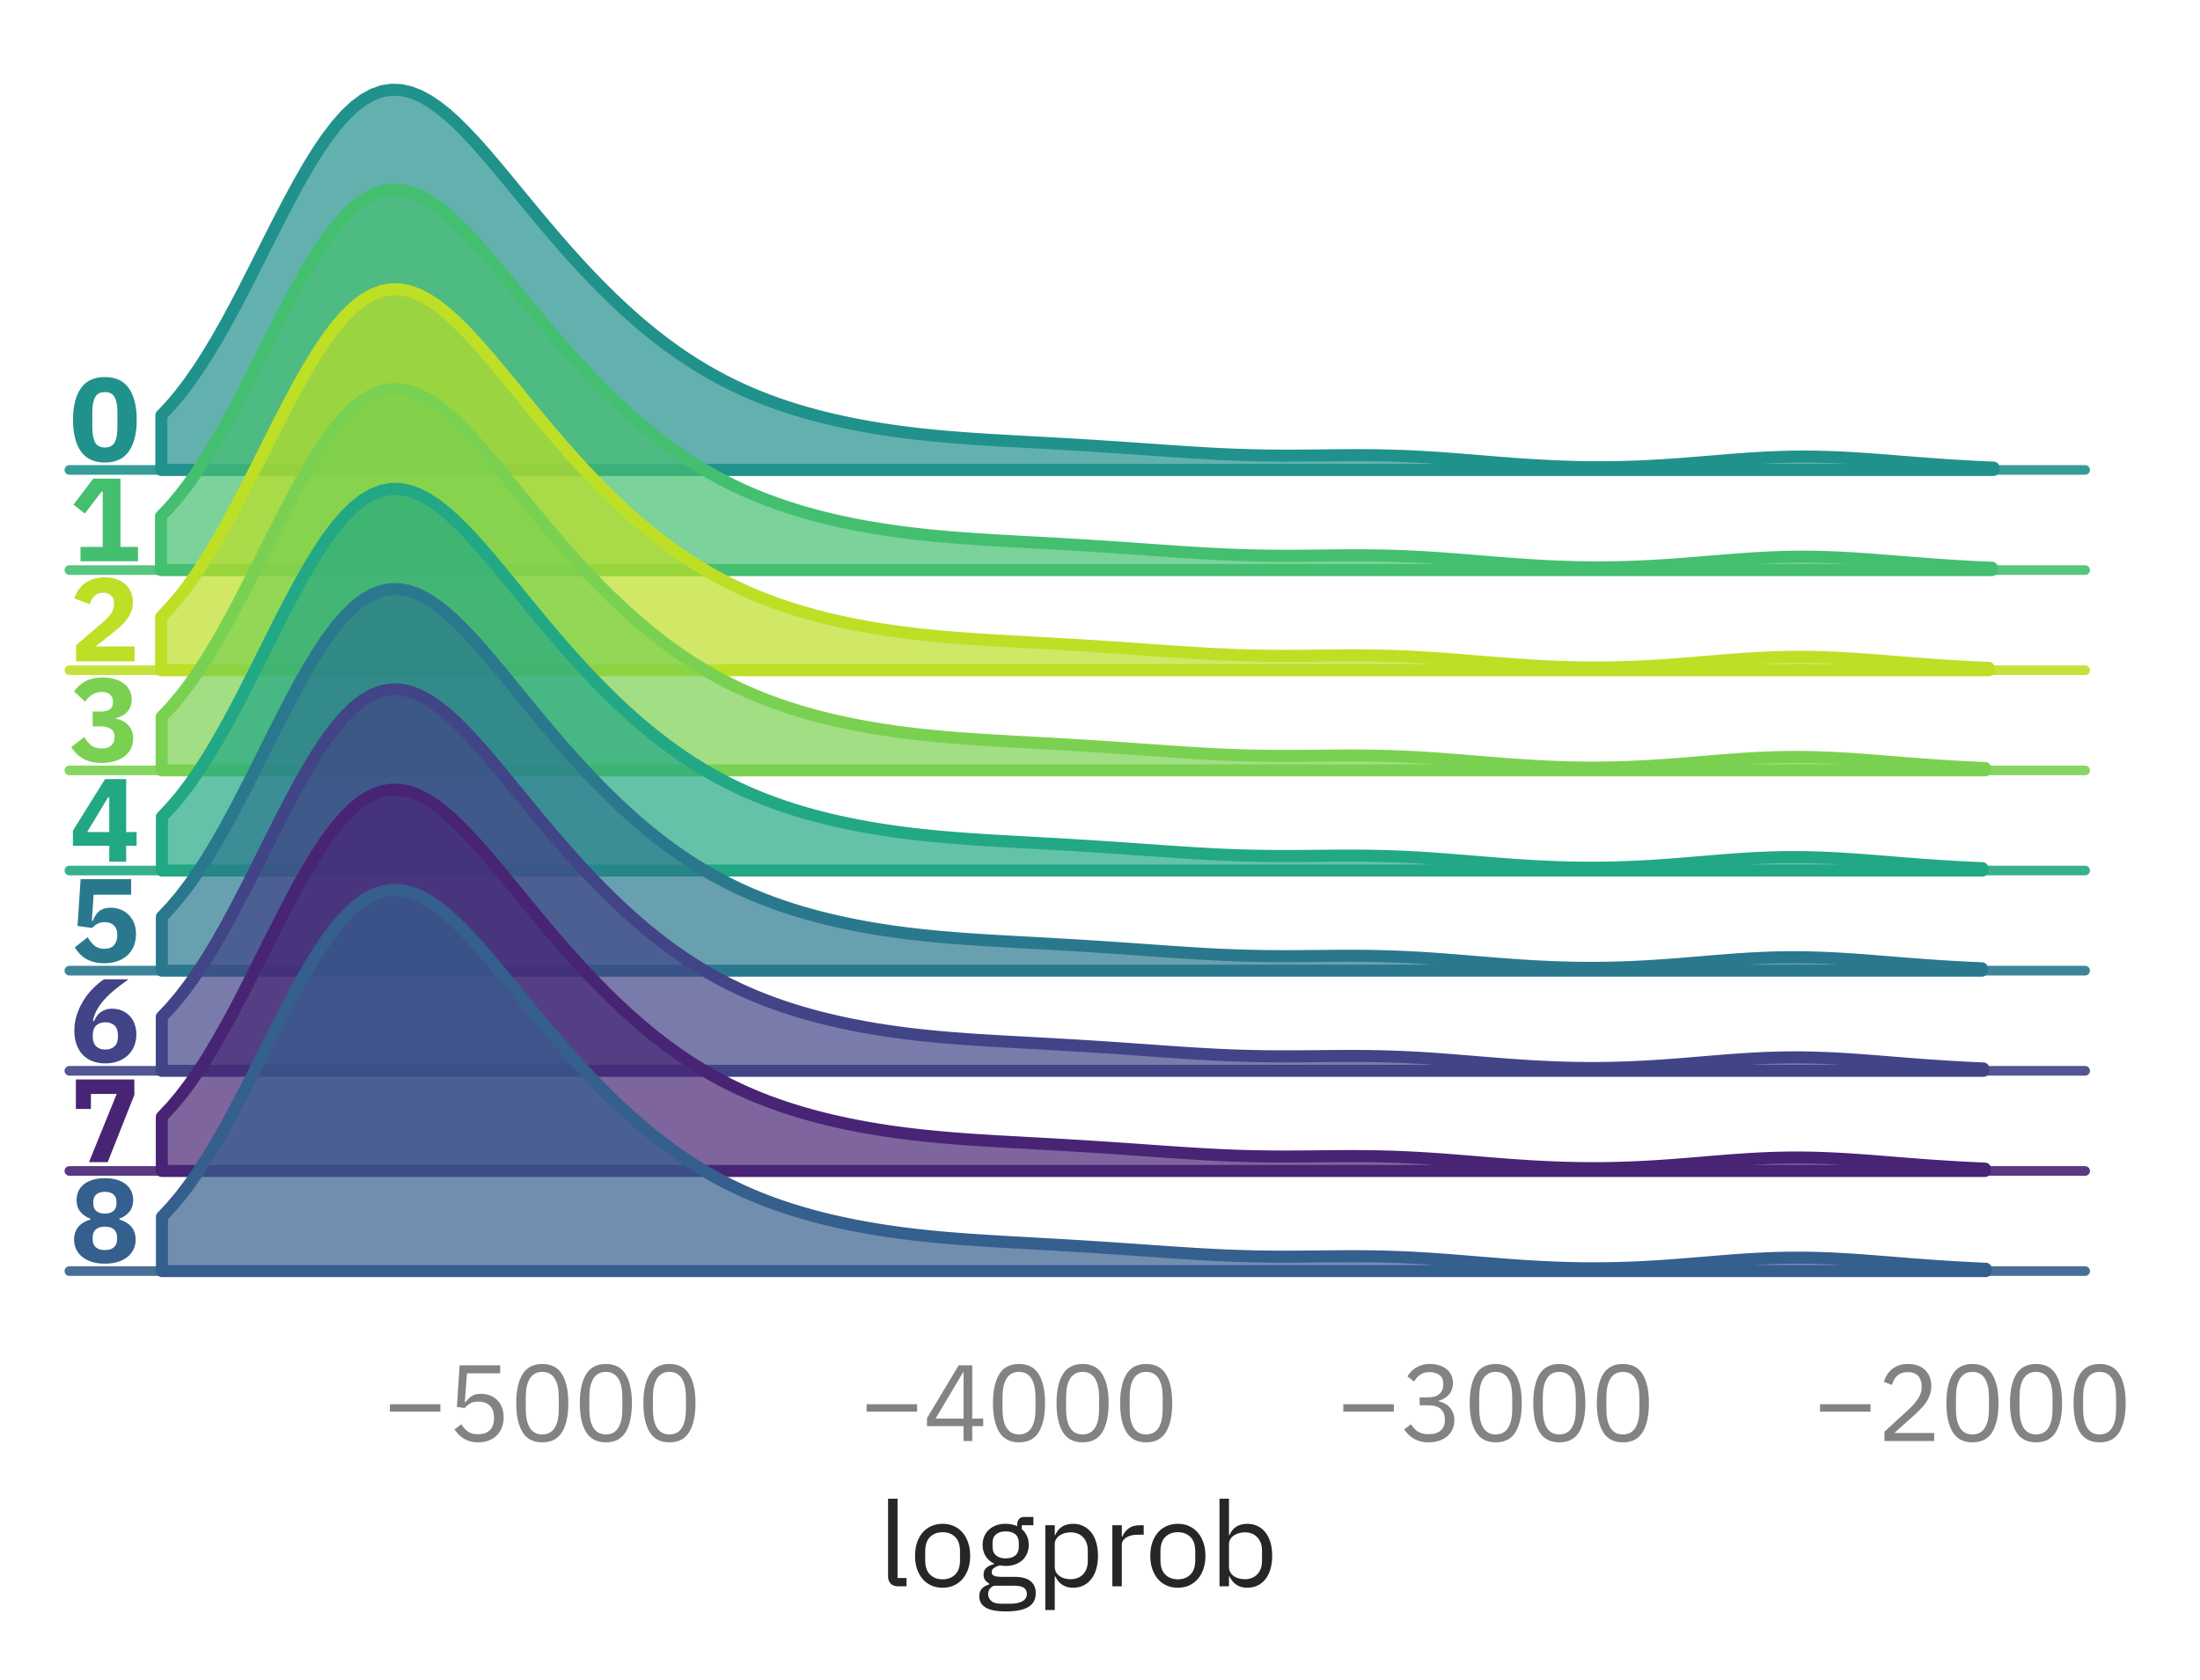 <?xml version="1.0" encoding="utf-8" standalone="no"?>
<!DOCTYPE svg PUBLIC "-//W3C//DTD SVG 1.1//EN"
  "http://www.w3.org/Graphics/SVG/1.1/DTD/svg11.dtd">
<svg xmlns:xlink="http://www.w3.org/1999/xlink" width="228.372pt" height="174.404pt" viewBox="0 0 228.372 174.404" xmlns="http://www.w3.org/2000/svg" version="1.1">
 <defs>
  <style type="text/css">*{stroke-linejoin: round; stroke-linecap: butt}</style>
 </defs>
 <g id="figure_1">
  <g id="patch_1">
   <path d="M 0 174.404 
L 228.372 174.404 
L 228.372 0 
L 0 0 
L 0 174.404 
z
" style="fill: none"/>
  </g>
  <g id="axes_1">
   <g id="patch_2">
    <path d="M 7.2 48.78 
L 216.45 48.78 
L 216.45 7.2 
L 7.2 7.2 
L 7.2 48.78 
z
" style="fill: none"/>
   </g>
   <g id="matplotlib.axis_1">
    <g id="xtick_1"/>
    <g id="xtick_2"/>
    <g id="xtick_3"/>
    <g id="xtick_4"/>
   </g>
   <g id="matplotlib.axis_2"/>
   <g id="FillBetweenPolyCollection_1">
    <defs>
     <path id="m105c723efc" d="M 16.75 -131.287 
L 16.75 -125.624 
L 17.706 -125.624 
L 18.661 -125.624 
L 19.617 -125.624 
L 20.573 -125.624 
L 21.529 -125.624 
L 22.484 -125.624 
L 23.44 -125.624 
L 24.396 -125.624 
L 25.351 -125.624 
L 26.307 -125.624 
L 27.263 -125.624 
L 28.219 -125.624 
L 29.174 -125.624 
L 30.13 -125.624 
L 31.086 -125.624 
L 32.041 -125.624 
L 32.997 -125.624 
L 33.953 -125.624 
L 34.909 -125.624 
L 35.864 -125.624 
L 36.82 -125.624 
L 37.776 -125.624 
L 38.732 -125.624 
L 39.687 -125.624 
L 40.643 -125.624 
L 41.599 -125.624 
L 42.554 -125.624 
L 43.51 -125.624 
L 44.466 -125.624 
L 45.422 -125.624 
L 46.377 -125.624 
L 47.333 -125.624 
L 48.289 -125.624 
L 49.244 -125.624 
L 50.2 -125.624 
L 51.156 -125.624 
L 52.112 -125.624 
L 53.067 -125.624 
L 54.023 -125.624 
L 54.979 -125.624 
L 55.935 -125.624 
L 56.89 -125.624 
L 57.846 -125.624 
L 58.802 -125.624 
L 59.757 -125.624 
L 60.713 -125.624 
L 61.669 -125.624 
L 62.625 -125.624 
L 63.58 -125.624 
L 64.536 -125.624 
L 65.492 -125.624 
L 66.447 -125.624 
L 67.403 -125.624 
L 68.359 -125.624 
L 69.315 -125.624 
L 70.27 -125.624 
L 71.226 -125.624 
L 72.182 -125.624 
L 73.138 -125.624 
L 74.093 -125.624 
L 75.049 -125.624 
L 76.005 -125.624 
L 76.96 -125.624 
L 77.916 -125.624 
L 78.872 -125.624 
L 79.828 -125.624 
L 80.783 -125.624 
L 81.739 -125.624 
L 82.695 -125.624 
L 83.65 -125.624 
L 84.606 -125.624 
L 85.562 -125.624 
L 86.518 -125.624 
L 87.473 -125.624 
L 88.429 -125.624 
L 89.385 -125.624 
L 90.341 -125.624 
L 91.296 -125.624 
L 92.252 -125.624 
L 93.208 -125.624 
L 94.163 -125.624 
L 95.119 -125.624 
L 96.075 -125.624 
L 97.031 -125.624 
L 97.986 -125.624 
L 98.942 -125.624 
L 99.898 -125.624 
L 100.853 -125.624 
L 101.809 -125.624 
L 102.765 -125.624 
L 103.721 -125.624 
L 104.676 -125.624 
L 105.632 -125.624 
L 106.588 -125.624 
L 107.544 -125.624 
L 108.499 -125.624 
L 109.455 -125.624 
L 110.411 -125.624 
L 111.366 -125.624 
L 112.322 -125.624 
L 113.278 -125.624 
L 114.234 -125.624 
L 115.189 -125.624 
L 116.145 -125.624 
L 117.101 -125.624 
L 118.056 -125.624 
L 119.012 -125.624 
L 119.968 -125.624 
L 120.924 -125.624 
L 121.879 -125.624 
L 122.835 -125.624 
L 123.791 -125.624 
L 124.747 -125.624 
L 125.702 -125.624 
L 126.658 -125.624 
L 127.614 -125.624 
L 128.569 -125.624 
L 129.525 -125.624 
L 130.481 -125.624 
L 131.437 -125.624 
L 132.392 -125.624 
L 133.348 -125.624 
L 134.304 -125.624 
L 135.259 -125.624 
L 136.215 -125.624 
L 137.171 -125.624 
L 138.127 -125.624 
L 139.082 -125.624 
L 140.038 -125.624 
L 140.994 -125.624 
L 141.95 -125.624 
L 142.905 -125.624 
L 143.861 -125.624 
L 144.817 -125.624 
L 145.772 -125.624 
L 146.728 -125.624 
L 147.684 -125.624 
L 148.64 -125.624 
L 149.595 -125.624 
L 150.551 -125.624 
L 151.507 -125.624 
L 152.462 -125.624 
L 153.418 -125.624 
L 154.374 -125.624 
L 155.33 -125.624 
L 156.285 -125.624 
L 157.241 -125.624 
L 158.197 -125.624 
L 159.153 -125.624 
L 160.108 -125.624 
L 161.064 -125.624 
L 162.02 -125.624 
L 162.975 -125.624 
L 163.931 -125.624 
L 164.887 -125.624 
L 165.843 -125.624 
L 166.798 -125.624 
L 167.754 -125.624 
L 168.71 -125.624 
L 169.665 -125.624 
L 170.621 -125.624 
L 171.577 -125.624 
L 172.533 -125.624 
L 173.488 -125.624 
L 174.444 -125.624 
L 175.4 -125.624 
L 176.356 -125.624 
L 177.311 -125.624 
L 178.267 -125.624 
L 179.223 -125.624 
L 180.178 -125.624 
L 181.134 -125.624 
L 182.09 -125.624 
L 183.046 -125.624 
L 184.001 -125.624 
L 184.957 -125.624 
L 185.913 -125.624 
L 186.868 -125.624 
L 187.824 -125.624 
L 188.78 -125.624 
L 189.736 -125.624 
L 190.691 -125.624 
L 191.647 -125.624 
L 192.603 -125.624 
L 193.559 -125.624 
L 194.514 -125.624 
L 195.47 -125.624 
L 196.426 -125.624 
L 197.381 -125.624 
L 198.337 -125.624 
L 199.293 -125.624 
L 200.249 -125.624 
L 201.204 -125.624 
L 202.16 -125.624 
L 203.116 -125.624 
L 204.071 -125.624 
L 205.027 -125.624 
L 205.983 -125.624 
L 206.939 -125.624 
L 206.939 -125.866 
L 206.939 -125.866 
L 205.983 -125.907 
L 205.027 -125.954 
L 204.071 -126.005 
L 203.116 -126.061 
L 202.16 -126.122 
L 201.204 -126.187 
L 200.249 -126.257 
L 199.293 -126.329 
L 198.337 -126.404 
L 197.381 -126.48 
L 196.426 -126.557 
L 195.47 -126.632 
L 194.514 -126.704 
L 193.559 -126.773 
L 192.603 -126.835 
L 191.647 -126.89 
L 190.691 -126.937 
L 189.736 -126.973 
L 188.78 -126.998 
L 187.824 -127.012 
L 186.868 -127.013 
L 185.913 -127.002 
L 184.957 -126.978 
L 184.001 -126.943 
L 183.046 -126.897 
L 182.09 -126.841 
L 181.134 -126.777 
L 180.178 -126.707 
L 179.223 -126.632 
L 178.267 -126.553 
L 177.311 -126.474 
L 176.356 -126.395 
L 175.4 -126.318 
L 174.444 -126.245 
L 173.488 -126.176 
L 172.533 -126.114 
L 171.577 -126.059 
L 170.621 -126.011 
L 169.665 -125.972 
L 168.71 -125.941 
L 167.754 -125.92 
L 166.798 -125.907 
L 165.843 -125.904 
L 164.887 -125.91 
L 163.931 -125.925 
L 162.975 -125.949 
L 162.02 -125.981 
L 161.064 -126.021 
L 160.108 -126.069 
L 159.153 -126.125 
L 158.197 -126.186 
L 157.241 -126.253 
L 156.285 -126.325 
L 155.33 -126.4 
L 154.374 -126.478 
L 153.418 -126.556 
L 152.462 -126.635 
L 151.507 -126.711 
L 150.551 -126.785 
L 149.595 -126.854 
L 148.64 -126.918 
L 147.684 -126.975 
L 146.728 -127.026 
L 145.772 -127.068 
L 144.817 -127.102 
L 143.861 -127.127 
L 142.905 -127.145 
L 141.95 -127.156 
L 140.994 -127.16 
L 140.038 -127.158 
L 139.082 -127.152 
L 138.127 -127.144 
L 137.171 -127.134 
L 136.215 -127.124 
L 135.259 -127.116 
L 134.304 -127.111 
L 133.348 -127.11 
L 132.392 -127.115 
L 131.437 -127.125 
L 130.481 -127.142 
L 129.525 -127.165 
L 128.569 -127.196 
L 127.614 -127.233 
L 126.658 -127.276 
L 125.702 -127.325 
L 124.747 -127.379 
L 123.791 -127.437 
L 122.835 -127.499 
L 121.879 -127.562 
L 120.924 -127.628 
L 119.968 -127.695 
L 119.012 -127.761 
L 118.056 -127.828 
L 117.101 -127.894 
L 116.145 -127.959 
L 115.189 -128.022 
L 114.234 -128.085 
L 113.278 -128.145 
L 112.322 -128.204 
L 111.366 -128.261 
L 110.411 -128.317 
L 109.455 -128.371 
L 108.499 -128.424 
L 107.544 -128.477 
L 106.588 -128.529 
L 105.632 -128.582 
L 104.676 -128.635 
L 103.721 -128.69 
L 102.765 -128.747 
L 101.809 -128.807 
L 100.853 -128.87 
L 99.898 -128.939 
L 98.942 -129.013 
L 97.986 -129.094 
L 97.031 -129.182 
L 96.075 -129.278 
L 95.119 -129.382 
L 94.163 -129.497 
L 93.208 -129.621 
L 92.252 -129.757 
L 91.296 -129.903 
L 90.341 -130.062 
L 89.385 -130.233 
L 88.429 -130.418 
L 87.473 -130.617 
L 86.518 -130.83 
L 85.562 -131.059 
L 84.606 -131.304 
L 83.65 -131.567 
L 82.695 -131.849 
L 81.739 -132.151 
L 80.783 -132.474 
L 79.828 -132.82 
L 78.872 -133.191 
L 77.916 -133.587 
L 76.96 -134.01 
L 76.005 -134.462 
L 75.049 -134.945 
L 74.093 -135.459 
L 73.138 -136.006 
L 72.182 -136.587 
L 71.226 -137.202 
L 70.27 -137.853 
L 69.315 -138.541 
L 68.359 -139.264 
L 67.403 -140.024 
L 66.447 -140.82 
L 65.492 -141.653 
L 64.536 -142.521 
L 63.58 -143.425 
L 62.625 -144.363 
L 61.669 -145.335 
L 60.713 -146.339 
L 59.757 -147.375 
L 58.802 -148.44 
L 57.846 -149.532 
L 56.89 -150.648 
L 55.935 -151.784 
L 54.979 -152.935 
L 54.023 -154.096 
L 53.067 -155.258 
L 52.112 -156.414 
L 51.156 -157.554 
L 50.2 -158.666 
L 49.244 -159.737 
L 48.289 -160.754 
L 47.333 -161.702 
L 46.377 -162.565 
L 45.422 -163.327 
L 44.466 -163.972 
L 43.51 -164.485 
L 42.554 -164.852 
L 41.599 -165.057 
L 40.643 -165.091 
L 39.687 -164.944 
L 38.732 -164.61 
L 37.776 -164.085 
L 36.82 -163.37 
L 35.864 -162.469 
L 34.909 -161.388 
L 33.953 -160.138 
L 32.997 -158.734 
L 32.041 -157.193 
L 31.086 -155.534 
L 30.13 -153.779 
L 29.174 -151.953 
L 28.219 -150.079 
L 27.263 -148.181 
L 26.307 -146.284 
L 25.351 -144.411 
L 24.396 -142.584 
L 23.44 -140.82 
L 22.484 -139.137 
L 21.529 -137.548 
L 20.573 -136.064 
L 19.617 -134.693 
L 18.661 -133.439 
L 17.706 -132.304 
L 16.75 -131.287 
z
" style="stroke: #21918c; stroke-width: 1.25"/>
    </defs>
    <g>
     <use xlink:href="#m105c723efc" x="0" y="174.404" style="fill: #21918c; fill-opacity: 0.7; stroke: #21918c; stroke-width: 1.25"/>
    </g>
   </g>
   <g id="line2d_1">
    <path d="M 7.2 48.78 
L 216.45 48.78 
" style="fill: none; stroke: #21918c; stroke-opacity: 0.9; stroke-linecap: round"/>
   </g>
   <g id="text_1">
    <!-- 0 -->
    <g style="fill: #21918c" transform="translate(7.2 47.862) scale(0.12 -0.12)">
     <defs>
      <path id="IBMPlexSans-Bold-30" d="M 1920 -77 
Q 1043 -77 620 531 
Q 198 1139 198 2234 
Q 198 3328 620 3936 
Q 1043 4544 1920 4544 
Q 2797 4544 3219 3936 
Q 3642 3328 3642 2234 
Q 3642 1139 3219 531 
Q 2797 -77 1920 -77 
z
M 1920 736 
Q 2304 736 2451 1017 
Q 2598 1299 2598 1811 
L 2598 2656 
Q 2598 3168 2451 3449 
Q 2304 3731 1920 3731 
Q 1536 3731 1389 3449 
Q 1242 3168 1242 2656 
L 1242 1811 
Q 1242 1299 1389 1017 
Q 1536 736 1920 736 
z
" transform="scale(0.016)"/>
     </defs>
     <use xlink:href="#IBMPlexSans-Bold-30"/>
    </g>
   </g>
  </g>
  <g id="axes_2">
   <g id="patch_3">
    <path d="M 7.2 59.175 
L 216.45 59.175 
L 216.45 17.595 
L 7.2 17.595 
L 7.2 59.175 
z
" style="fill: none"/>
   </g>
   <g id="matplotlib.axis_3">
    <g id="xtick_5"/>
    <g id="xtick_6"/>
    <g id="xtick_7"/>
    <g id="xtick_8"/>
   </g>
   <g id="matplotlib.axis_4"/>
   <g id="FillBetweenPolyCollection_2">
    <defs>
     <path id="m8a7411e205" d="M 16.711 -120.815 
L 16.711 -115.229 
L 17.666 -115.229 
L 18.622 -115.229 
L 19.577 -115.229 
L 20.532 -115.229 
L 21.487 -115.229 
L 22.442 -115.229 
L 23.397 -115.229 
L 24.352 -115.229 
L 25.307 -115.229 
L 26.262 -115.229 
L 27.217 -115.229 
L 28.173 -115.229 
L 29.128 -115.229 
L 30.083 -115.229 
L 31.038 -115.229 
L 31.993 -115.229 
L 32.948 -115.229 
L 33.903 -115.229 
L 34.858 -115.229 
L 35.813 -115.229 
L 36.768 -115.229 
L 37.724 -115.229 
L 38.679 -115.229 
L 39.634 -115.229 
L 40.589 -115.229 
L 41.544 -115.229 
L 42.499 -115.229 
L 43.454 -115.229 
L 44.409 -115.229 
L 45.364 -115.229 
L 46.32 -115.229 
L 47.275 -115.229 
L 48.23 -115.229 
L 49.185 -115.229 
L 50.14 -115.229 
L 51.095 -115.229 
L 52.05 -115.229 
L 53.005 -115.229 
L 53.96 -115.229 
L 54.915 -115.229 
L 55.871 -115.229 
L 56.826 -115.229 
L 57.781 -115.229 
L 58.736 -115.229 
L 59.691 -115.229 
L 60.646 -115.229 
L 61.601 -115.229 
L 62.556 -115.229 
L 63.511 -115.229 
L 64.466 -115.229 
L 65.422 -115.229 
L 66.377 -115.229 
L 67.332 -115.229 
L 68.287 -115.229 
L 69.242 -115.229 
L 70.197 -115.229 
L 71.152 -115.229 
L 72.107 -115.229 
L 73.062 -115.229 
L 74.017 -115.229 
L 74.973 -115.229 
L 75.928 -115.229 
L 76.883 -115.229 
L 77.838 -115.229 
L 78.793 -115.229 
L 79.748 -115.229 
L 80.703 -115.229 
L 81.658 -115.229 
L 82.613 -115.229 
L 83.568 -115.229 
L 84.524 -115.229 
L 85.479 -115.229 
L 86.434 -115.229 
L 87.389 -115.229 
L 88.344 -115.229 
L 89.299 -115.229 
L 90.254 -115.229 
L 91.209 -115.229 
L 92.164 -115.229 
L 93.119 -115.229 
L 94.075 -115.229 
L 95.03 -115.229 
L 95.985 -115.229 
L 96.94 -115.229 
L 97.895 -115.229 
L 98.85 -115.229 
L 99.805 -115.229 
L 100.76 -115.229 
L 101.715 -115.229 
L 102.671 -115.229 
L 103.626 -115.229 
L 104.581 -115.229 
L 105.536 -115.229 
L 106.491 -115.229 
L 107.446 -115.229 
L 108.401 -115.229 
L 109.356 -115.229 
L 110.311 -115.229 
L 111.266 -115.229 
L 112.222 -115.229 
L 113.177 -115.229 
L 114.132 -115.229 
L 115.087 -115.229 
L 116.042 -115.229 
L 116.997 -115.229 
L 117.952 -115.229 
L 118.907 -115.229 
L 119.862 -115.229 
L 120.817 -115.229 
L 121.773 -115.229 
L 122.728 -115.229 
L 123.683 -115.229 
L 124.638 -115.229 
L 125.593 -115.229 
L 126.548 -115.229 
L 127.503 -115.229 
L 128.458 -115.229 
L 129.413 -115.229 
L 130.368 -115.229 
L 131.324 -115.229 
L 132.279 -115.229 
L 133.234 -115.229 
L 134.189 -115.229 
L 135.144 -115.229 
L 136.099 -115.229 
L 137.054 -115.229 
L 138.009 -115.229 
L 138.964 -115.229 
L 139.919 -115.229 
L 140.875 -115.229 
L 141.83 -115.229 
L 142.785 -115.229 
L 143.74 -115.229 
L 144.695 -115.229 
L 145.65 -115.229 
L 146.605 -115.229 
L 147.56 -115.229 
L 148.515 -115.229 
L 149.47 -115.229 
L 150.426 -115.229 
L 151.381 -115.229 
L 152.336 -115.229 
L 153.291 -115.229 
L 154.246 -115.229 
L 155.201 -115.229 
L 156.156 -115.229 
L 157.111 -115.229 
L 158.066 -115.229 
L 159.021 -115.229 
L 159.977 -115.229 
L 160.932 -115.229 
L 161.887 -115.229 
L 162.842 -115.229 
L 163.797 -115.229 
L 164.752 -115.229 
L 165.707 -115.229 
L 166.662 -115.229 
L 167.617 -115.229 
L 168.573 -115.229 
L 169.528 -115.229 
L 170.483 -115.229 
L 171.438 -115.229 
L 172.393 -115.229 
L 173.348 -115.229 
L 174.303 -115.229 
L 175.258 -115.229 
L 176.213 -115.229 
L 177.168 -115.229 
L 178.124 -115.229 
L 179.079 -115.229 
L 180.034 -115.229 
L 180.989 -115.229 
L 181.944 -115.229 
L 182.899 -115.229 
L 183.854 -115.229 
L 184.809 -115.229 
L 185.764 -115.229 
L 186.719 -115.229 
L 187.675 -115.229 
L 188.63 -115.229 
L 189.585 -115.229 
L 190.54 -115.229 
L 191.495 -115.229 
L 192.45 -115.229 
L 193.405 -115.229 
L 194.36 -115.229 
L 195.315 -115.229 
L 196.27 -115.229 
L 197.226 -115.229 
L 198.181 -115.229 
L 199.136 -115.229 
L 200.091 -115.229 
L 201.046 -115.229 
L 202.001 -115.229 
L 202.956 -115.229 
L 203.911 -115.229 
L 204.866 -115.229 
L 205.821 -115.229 
L 206.777 -115.229 
L 206.777 -115.471 
L 206.777 -115.471 
L 205.821 -115.513 
L 204.866 -115.559 
L 203.911 -115.611 
L 202.956 -115.667 
L 202.001 -115.728 
L 201.046 -115.793 
L 200.091 -115.863 
L 199.136 -115.936 
L 198.181 -116.011 
L 197.226 -116.087 
L 196.27 -116.163 
L 195.315 -116.239 
L 194.36 -116.311 
L 193.405 -116.38 
L 192.45 -116.442 
L 191.495 -116.497 
L 190.54 -116.544 
L 189.585 -116.58 
L 188.63 -116.605 
L 187.675 -116.619 
L 186.719 -116.62 
L 185.764 -116.608 
L 184.809 -116.584 
L 183.854 -116.549 
L 182.899 -116.502 
L 181.944 -116.447 
L 180.989 -116.382 
L 180.034 -116.312 
L 179.079 -116.236 
L 178.124 -116.158 
L 177.168 -116.078 
L 176.213 -115.999 
L 175.258 -115.922 
L 174.303 -115.849 
L 173.348 -115.781 
L 172.393 -115.719 
L 171.438 -115.663 
L 170.483 -115.616 
L 169.528 -115.577 
L 168.573 -115.546 
L 167.617 -115.525 
L 166.662 -115.513 
L 165.707 -115.51 
L 164.752 -115.516 
L 163.797 -115.532 
L 162.842 -115.556 
L 161.887 -115.588 
L 160.932 -115.629 
L 159.977 -115.677 
L 159.021 -115.733 
L 158.066 -115.795 
L 157.111 -115.862 
L 156.156 -115.934 
L 155.201 -116.01 
L 154.246 -116.087 
L 153.291 -116.166 
L 152.336 -116.245 
L 151.381 -116.321 
L 150.426 -116.395 
L 149.47 -116.464 
L 148.515 -116.528 
L 147.56 -116.585 
L 146.605 -116.635 
L 145.65 -116.677 
L 144.695 -116.71 
L 143.74 -116.736 
L 142.785 -116.753 
L 141.83 -116.763 
L 140.875 -116.767 
L 139.919 -116.765 
L 138.964 -116.759 
L 138.009 -116.75 
L 137.054 -116.74 
L 136.099 -116.731 
L 135.144 -116.722 
L 134.189 -116.717 
L 133.234 -116.717 
L 132.279 -116.721 
L 131.324 -116.732 
L 130.368 -116.749 
L 129.413 -116.772 
L 128.458 -116.803 
L 127.503 -116.84 
L 126.548 -116.884 
L 125.593 -116.933 
L 124.638 -116.987 
L 123.683 -117.046 
L 122.728 -117.107 
L 121.773 -117.172 
L 120.817 -117.237 
L 119.862 -117.304 
L 118.907 -117.372 
L 117.952 -117.438 
L 116.997 -117.505 
L 116.042 -117.57 
L 115.087 -117.634 
L 114.132 -117.696 
L 113.177 -117.757 
L 112.222 -117.816 
L 111.266 -117.873 
L 110.311 -117.929 
L 109.356 -117.984 
L 108.401 -118.037 
L 107.446 -118.09 
L 106.491 -118.142 
L 105.536 -118.195 
L 104.581 -118.248 
L 103.626 -118.303 
L 102.671 -118.36 
L 101.715 -118.42 
L 100.76 -118.485 
L 99.805 -118.553 
L 98.85 -118.628 
L 97.895 -118.709 
L 96.94 -118.797 
L 95.985 -118.894 
L 95.03 -118.999 
L 94.075 -119.114 
L 93.119 -119.24 
L 92.164 -119.376 
L 91.209 -119.524 
L 90.254 -119.683 
L 89.299 -119.856 
L 88.344 -120.042 
L 87.389 -120.242 
L 86.434 -120.457 
L 85.479 -120.688 
L 84.524 -120.935 
L 83.568 -121.2 
L 82.613 -121.485 
L 81.658 -121.789 
L 80.703 -122.115 
L 79.748 -122.464 
L 78.793 -122.837 
L 77.838 -123.236 
L 76.883 -123.662 
L 75.928 -124.117 
L 74.973 -124.603 
L 74.017 -125.12 
L 73.062 -125.67 
L 72.107 -126.254 
L 71.152 -126.872 
L 70.197 -127.526 
L 69.242 -128.216 
L 68.287 -128.942 
L 67.332 -129.704 
L 66.377 -130.503 
L 65.422 -131.338 
L 64.466 -132.208 
L 63.511 -133.114 
L 62.556 -134.054 
L 61.601 -135.028 
L 60.646 -136.035 
L 59.691 -137.074 
L 58.736 -138.141 
L 57.781 -139.236 
L 56.826 -140.355 
L 55.871 -141.493 
L 54.915 -142.647 
L 53.96 -143.81 
L 53.005 -144.974 
L 52.05 -146.131 
L 51.095 -147.271 
L 50.14 -148.382 
L 49.185 -149.451 
L 48.23 -150.465 
L 47.275 -151.408 
L 46.32 -152.265 
L 45.364 -153.02 
L 44.409 -153.656 
L 43.454 -154.159 
L 42.499 -154.513 
L 41.544 -154.705 
L 40.589 -154.724 
L 39.634 -154.561 
L 38.679 -154.211 
L 37.724 -153.669 
L 36.768 -152.938 
L 35.813 -152.019 
L 34.858 -150.922 
L 33.903 -149.658 
L 32.948 -148.24 
L 31.993 -146.686 
L 31.038 -145.016 
L 30.083 -143.253 
L 29.128 -141.42 
L 28.173 -139.541 
L 27.217 -137.641 
L 26.262 -135.744 
L 25.307 -133.873 
L 24.352 -132.048 
L 23.397 -130.289 
L 22.442 -128.613 
L 21.487 -127.031 
L 20.532 -125.556 
L 19.577 -124.193 
L 18.622 -122.948 
L 17.666 -121.822 
L 16.711 -120.815 
z
" style="stroke: #44bf70; stroke-width: 1.25"/>
    </defs>
    <g>
     <use xlink:href="#m8a7411e205" x="0" y="174.404" style="fill: #44bf70; fill-opacity: 0.7; stroke: #44bf70; stroke-width: 1.25"/>
    </g>
   </g>
   <g id="line2d_2">
    <path d="M 7.2 59.175 
L 216.45 59.175 
" style="fill: none; stroke: #44bf70; stroke-opacity: 0.9; stroke-linecap: round"/>
   </g>
   <g id="text_2">
    <!-- 1 -->
    <g style="fill: #44bf70" transform="translate(7.2 58.257) scale(0.12 -0.12)">
     <defs>
      <path id="IBMPlexSans-Bold-31" d="M 602 0 
L 602 774 
L 1805 774 
L 1805 3770 
L 1747 3770 
L 838 2579 
L 224 3059 
L 1293 4467 
L 2765 4467 
L 2765 774 
L 3712 774 
L 3712 0 
L 602 0 
z
" transform="scale(0.016)"/>
     </defs>
     <use xlink:href="#IBMPlexSans-Bold-31"/>
    </g>
   </g>
  </g>
  <g id="axes_3">
   <g id="patch_4">
    <path d="M 7.2 69.57 
L 216.45 69.57 
L 216.45 27.99 
L 7.2 27.99 
L 7.2 69.57 
z
" style="fill: none"/>
   </g>
   <g id="matplotlib.axis_5">
    <g id="xtick_9"/>
    <g id="xtick_10"/>
    <g id="xtick_11"/>
    <g id="xtick_12"/>
   </g>
   <g id="matplotlib.axis_6"/>
   <g id="FillBetweenPolyCollection_3">
    <defs>
     <path id="m622ce06700" d="M 16.728 -110.376 
L 16.728 -104.834 
L 17.682 -104.834 
L 18.635 -104.834 
L 19.589 -104.834 
L 20.542 -104.834 
L 21.495 -104.834 
L 22.449 -104.834 
L 23.402 -104.834 
L 24.355 -104.834 
L 25.309 -104.834 
L 26.262 -104.834 
L 27.215 -104.834 
L 28.169 -104.834 
L 29.122 -104.834 
L 30.076 -104.834 
L 31.029 -104.834 
L 31.982 -104.834 
L 32.936 -104.834 
L 33.889 -104.834 
L 34.842 -104.834 
L 35.796 -104.834 
L 36.749 -104.834 
L 37.702 -104.834 
L 38.656 -104.834 
L 39.609 -104.834 
L 40.563 -104.834 
L 41.516 -104.834 
L 42.469 -104.834 
L 43.423 -104.834 
L 44.376 -104.834 
L 45.329 -104.834 
L 46.283 -104.834 
L 47.236 -104.834 
L 48.189 -104.834 
L 49.143 -104.834 
L 50.096 -104.834 
L 51.05 -104.834 
L 52.003 -104.834 
L 52.956 -104.834 
L 53.91 -104.834 
L 54.863 -104.834 
L 55.816 -104.834 
L 56.77 -104.834 
L 57.723 -104.834 
L 58.676 -104.834 
L 59.63 -104.834 
L 60.583 -104.834 
L 61.537 -104.834 
L 62.49 -104.834 
L 63.443 -104.834 
L 64.397 -104.834 
L 65.35 -104.834 
L 66.303 -104.834 
L 67.257 -104.834 
L 68.21 -104.834 
L 69.164 -104.834 
L 70.117 -104.834 
L 71.07 -104.834 
L 72.024 -104.834 
L 72.977 -104.834 
L 73.93 -104.834 
L 74.884 -104.834 
L 75.837 -104.834 
L 76.79 -104.834 
L 77.744 -104.834 
L 78.697 -104.834 
L 79.651 -104.834 
L 80.604 -104.834 
L 81.557 -104.834 
L 82.511 -104.834 
L 83.464 -104.834 
L 84.417 -104.834 
L 85.371 -104.834 
L 86.324 -104.834 
L 87.277 -104.834 
L 88.231 -104.834 
L 89.184 -104.834 
L 90.138 -104.834 
L 91.091 -104.834 
L 92.044 -104.834 
L 92.998 -104.834 
L 93.951 -104.834 
L 94.904 -104.834 
L 95.858 -104.834 
L 96.811 -104.834 
L 97.764 -104.834 
L 98.718 -104.834 
L 99.671 -104.834 
L 100.625 -104.834 
L 101.578 -104.834 
L 102.531 -104.834 
L 103.485 -104.834 
L 104.438 -104.834 
L 105.391 -104.834 
L 106.345 -104.834 
L 107.298 -104.834 
L 108.251 -104.834 
L 109.205 -104.834 
L 110.158 -104.834 
L 111.112 -104.834 
L 112.065 -104.834 
L 113.018 -104.834 
L 113.972 -104.834 
L 114.925 -104.834 
L 115.878 -104.834 
L 116.832 -104.834 
L 117.785 -104.834 
L 118.738 -104.834 
L 119.692 -104.834 
L 120.645 -104.834 
L 121.599 -104.834 
L 122.552 -104.834 
L 123.505 -104.834 
L 124.459 -104.834 
L 125.412 -104.834 
L 126.365 -104.834 
L 127.319 -104.834 
L 128.272 -104.834 
L 129.225 -104.834 
L 130.179 -104.834 
L 131.132 -104.834 
L 132.086 -104.834 
L 133.039 -104.834 
L 133.992 -104.834 
L 134.946 -104.834 
L 135.899 -104.834 
L 136.852 -104.834 
L 137.806 -104.834 
L 138.759 -104.834 
L 139.712 -104.834 
L 140.666 -104.834 
L 141.619 -104.834 
L 142.573 -104.834 
L 143.526 -104.834 
L 144.479 -104.834 
L 145.433 -104.834 
L 146.386 -104.834 
L 147.339 -104.834 
L 148.293 -104.834 
L 149.246 -104.834 
L 150.199 -104.834 
L 151.153 -104.834 
L 152.106 -104.834 
L 153.06 -104.834 
L 154.013 -104.834 
L 154.966 -104.834 
L 155.92 -104.834 
L 156.873 -104.834 
L 157.826 -104.834 
L 158.78 -104.834 
L 159.733 -104.834 
L 160.686 -104.834 
L 161.64 -104.834 
L 162.593 -104.834 
L 163.547 -104.834 
L 164.5 -104.834 
L 165.453 -104.834 
L 166.407 -104.834 
L 167.36 -104.834 
L 168.313 -104.834 
L 169.267 -104.834 
L 170.22 -104.834 
L 171.173 -104.834 
L 172.127 -104.834 
L 173.08 -104.834 
L 174.034 -104.834 
L 174.987 -104.834 
L 175.94 -104.834 
L 176.894 -104.834 
L 177.847 -104.834 
L 178.8 -104.834 
L 179.754 -104.834 
L 180.707 -104.834 
L 181.66 -104.834 
L 182.614 -104.834 
L 183.567 -104.834 
L 184.521 -104.834 
L 185.474 -104.834 
L 186.427 -104.834 
L 187.381 -104.834 
L 188.334 -104.834 
L 189.287 -104.834 
L 190.241 -104.834 
L 191.194 -104.834 
L 192.147 -104.834 
L 193.101 -104.834 
L 194.054 -104.834 
L 195.008 -104.834 
L 195.961 -104.834 
L 196.914 -104.834 
L 197.868 -104.834 
L 198.821 -104.834 
L 199.774 -104.834 
L 200.728 -104.834 
L 201.681 -104.834 
L 202.634 -104.834 
L 203.588 -104.834 
L 204.541 -104.834 
L 205.495 -104.834 
L 206.448 -104.834 
L 206.448 -105.075 
L 206.448 -105.075 
L 205.495 -105.116 
L 204.541 -105.163 
L 203.588 -105.214 
L 202.634 -105.27 
L 201.681 -105.331 
L 200.728 -105.396 
L 199.774 -105.466 
L 198.821 -105.538 
L 197.868 -105.613 
L 196.914 -105.69 
L 195.961 -105.766 
L 195.008 -105.842 
L 194.054 -105.915 
L 193.101 -105.983 
L 192.147 -106.046 
L 191.194 -106.102 
L 190.241 -106.149 
L 189.287 -106.186 
L 188.334 -106.212 
L 187.381 -106.226 
L 186.427 -106.227 
L 185.474 -106.217 
L 184.521 -106.193 
L 183.567 -106.158 
L 182.614 -106.112 
L 181.66 -106.057 
L 180.707 -105.993 
L 179.754 -105.922 
L 178.8 -105.847 
L 177.847 -105.768 
L 176.894 -105.689 
L 175.94 -105.609 
L 174.987 -105.532 
L 174.034 -105.459 
L 173.08 -105.39 
L 172.127 -105.328 
L 171.173 -105.272 
L 170.22 -105.224 
L 169.267 -105.185 
L 168.313 -105.155 
L 167.36 -105.133 
L 166.407 -105.121 
L 165.453 -105.118 
L 164.5 -105.124 
L 163.547 -105.139 
L 162.593 -105.164 
L 161.64 -105.196 
L 160.686 -105.237 
L 159.733 -105.286 
L 158.78 -105.342 
L 157.826 -105.404 
L 156.873 -105.471 
L 155.92 -105.544 
L 154.966 -105.619 
L 154.013 -105.697 
L 153.06 -105.776 
L 152.106 -105.854 
L 151.153 -105.931 
L 150.199 -106.004 
L 149.246 -106.073 
L 148.293 -106.137 
L 147.339 -106.194 
L 146.386 -106.243 
L 145.433 -106.285 
L 144.479 -106.319 
L 143.526 -106.344 
L 142.573 -106.361 
L 141.619 -106.372 
L 140.666 -106.375 
L 139.712 -106.374 
L 138.759 -106.368 
L 137.806 -106.359 
L 136.852 -106.35 
L 135.899 -106.34 
L 134.946 -106.333 
L 133.992 -106.328 
L 133.039 -106.328 
L 132.086 -106.333 
L 131.132 -106.344 
L 130.179 -106.361 
L 129.225 -106.386 
L 128.272 -106.417 
L 127.319 -106.455 
L 126.365 -106.499 
L 125.412 -106.548 
L 124.459 -106.603 
L 123.505 -106.661 
L 122.552 -106.723 
L 121.599 -106.787 
L 120.645 -106.854 
L 119.692 -106.92 
L 118.738 -106.988 
L 117.785 -107.055 
L 116.832 -107.121 
L 115.878 -107.186 
L 114.925 -107.25 
L 113.972 -107.312 
L 113.018 -107.373 
L 112.065 -107.432 
L 111.112 -107.489 
L 110.158 -107.545 
L 109.205 -107.599 
L 108.251 -107.653 
L 107.298 -107.705 
L 106.345 -107.758 
L 105.391 -107.811 
L 104.438 -107.864 
L 103.485 -107.919 
L 102.531 -107.977 
L 101.578 -108.037 
L 100.625 -108.102 
L 99.671 -108.171 
L 98.718 -108.246 
L 97.764 -108.328 
L 96.811 -108.417 
L 95.858 -108.515 
L 94.904 -108.621 
L 93.951 -108.738 
L 92.998 -108.864 
L 92.044 -109.002 
L 91.091 -109.151 
L 90.138 -109.312 
L 89.184 -109.486 
L 88.231 -109.674 
L 87.277 -109.876 
L 86.324 -110.093 
L 85.371 -110.326 
L 84.417 -110.576 
L 83.464 -110.843 
L 82.511 -111.13 
L 81.557 -111.437 
L 80.604 -111.766 
L 79.651 -112.118 
L 78.697 -112.494 
L 77.744 -112.896 
L 76.79 -113.326 
L 75.837 -113.784 
L 74.884 -114.273 
L 73.93 -114.794 
L 72.977 -115.347 
L 72.024 -115.934 
L 71.07 -116.555 
L 70.117 -117.212 
L 69.164 -117.905 
L 68.21 -118.634 
L 67.257 -119.399 
L 66.303 -120.2 
L 65.35 -121.037 
L 64.397 -121.91 
L 63.443 -122.818 
L 62.49 -123.76 
L 61.537 -124.737 
L 60.583 -125.745 
L 59.63 -126.785 
L 58.676 -127.855 
L 57.723 -128.951 
L 56.77 -130.072 
L 55.816 -131.212 
L 54.863 -132.367 
L 53.91 -133.531 
L 52.956 -134.696 
L 52.003 -135.853 
L 51.05 -136.993 
L 50.096 -138.103 
L 49.143 -139.171 
L 48.189 -140.182 
L 47.236 -141.121 
L 46.283 -141.973 
L 45.329 -142.722 
L 44.376 -143.351 
L 43.423 -143.844 
L 42.469 -144.188 
L 41.516 -144.369 
L 40.563 -144.376 
L 39.609 -144.2 
L 38.656 -143.836 
L 37.702 -143.281 
L 36.749 -142.535 
L 35.796 -141.604 
L 34.842 -140.494 
L 33.889 -139.217 
L 32.936 -137.788 
L 31.982 -136.225 
L 31.029 -134.547 
L 30.076 -132.777 
L 29.122 -130.939 
L 28.169 -129.057 
L 27.215 -127.156 
L 26.262 -125.259 
L 25.309 -123.389 
L 24.355 -121.567 
L 23.402 -119.811 
L 22.449 -118.139 
L 21.495 -116.563 
L 20.542 -115.093 
L 19.589 -113.737 
L 18.635 -112.498 
L 17.682 -111.378 
L 16.728 -110.376 
z
" style="stroke: #bddf26; stroke-width: 1.25"/>
    </defs>
    <g>
     <use xlink:href="#m622ce06700" x="0" y="174.404" style="fill: #bddf26; fill-opacity: 0.7; stroke: #bddf26; stroke-width: 1.25"/>
    </g>
   </g>
   <g id="line2d_3">
    <path d="M 7.2 69.57 
L 216.45 69.57 
" style="fill: none; stroke: #bddf26; stroke-opacity: 0.9; stroke-linecap: round"/>
   </g>
   <g id="text_3">
    <!-- 2 -->
    <g style="fill: #bddf26" transform="translate(7.2 68.652) scale(0.12 -0.12)">
     <defs>
      <path id="IBMPlexSans-Bold-32" d="M 3526 0 
L 365 0 
L 365 877 
L 1741 2054 
Q 1926 2214 2054 2345 
Q 2182 2477 2262 2601 
Q 2342 2726 2377 2848 
Q 2413 2970 2413 3110 
L 2413 3200 
Q 2413 3328 2361 3424 
Q 2310 3520 2227 3584 
Q 2144 3648 2038 3680 
Q 1933 3712 1824 3712 
Q 1664 3712 1545 3661 
Q 1427 3610 1340 3523 
Q 1254 3437 1196 3325 
Q 1139 3213 1107 3085 
L 269 3405 
Q 346 3635 480 3843 
Q 614 4051 816 4208 
Q 1018 4365 1293 4454 
Q 1568 4544 1914 4544 
Q 2278 4544 2560 4441 
Q 2842 4339 3037 4160 
Q 3232 3981 3334 3734 
Q 3437 3488 3437 3200 
Q 3437 2912 3341 2675 
Q 3245 2438 3081 2230 
Q 2918 2022 2700 1836 
Q 2483 1651 2246 1459 
L 1414 806 
L 3526 806 
L 3526 0 
z
" transform="scale(0.016)"/>
     </defs>
     <use xlink:href="#IBMPlexSans-Bold-32"/>
    </g>
   </g>
  </g>
  <g id="axes_4">
   <g id="patch_5">
    <path d="M 7.2 79.965 
L 216.45 79.965 
L 216.45 38.385 
L 7.2 38.385 
L 7.2 79.965 
z
" style="fill: none"/>
   </g>
   <g id="matplotlib.axis_7">
    <g id="xtick_13"/>
    <g id="xtick_14"/>
    <g id="xtick_15"/>
    <g id="xtick_16"/>
   </g>
   <g id="matplotlib.axis_8"/>
   <g id="FillBetweenPolyCollection_4">
    <defs>
     <path id="m4b14a842a1" d="M 16.78 -99.992 
L 16.78 -94.439 
L 17.731 -94.439 
L 18.682 -94.439 
L 19.633 -94.439 
L 20.584 -94.439 
L 21.536 -94.439 
L 22.487 -94.439 
L 23.438 -94.439 
L 24.389 -94.439 
L 25.34 -94.439 
L 26.292 -94.439 
L 27.243 -94.439 
L 28.194 -94.439 
L 29.145 -94.439 
L 30.096 -94.439 
L 31.047 -94.439 
L 31.999 -94.439 
L 32.95 -94.439 
L 33.901 -94.439 
L 34.852 -94.439 
L 35.803 -94.439 
L 36.755 -94.439 
L 37.706 -94.439 
L 38.657 -94.439 
L 39.608 -94.439 
L 40.559 -94.439 
L 41.51 -94.439 
L 42.462 -94.439 
L 43.413 -94.439 
L 44.364 -94.439 
L 45.315 -94.439 
L 46.266 -94.439 
L 47.218 -94.439 
L 48.169 -94.439 
L 49.12 -94.439 
L 50.071 -94.439 
L 51.022 -94.439 
L 51.973 -94.439 
L 52.925 -94.439 
L 53.876 -94.439 
L 54.827 -94.439 
L 55.778 -94.439 
L 56.729 -94.439 
L 57.68 -94.439 
L 58.632 -94.439 
L 59.583 -94.439 
L 60.534 -94.439 
L 61.485 -94.439 
L 62.436 -94.439 
L 63.388 -94.439 
L 64.339 -94.439 
L 65.29 -94.439 
L 66.241 -94.439 
L 67.192 -94.439 
L 68.143 -94.439 
L 69.095 -94.439 
L 70.046 -94.439 
L 70.997 -94.439 
L 71.948 -94.439 
L 72.899 -94.439 
L 73.851 -94.439 
L 74.802 -94.439 
L 75.753 -94.439 
L 76.704 -94.439 
L 77.655 -94.439 
L 78.606 -94.439 
L 79.558 -94.439 
L 80.509 -94.439 
L 81.46 -94.439 
L 82.411 -94.439 
L 83.362 -94.439 
L 84.314 -94.439 
L 85.265 -94.439 
L 86.216 -94.439 
L 87.167 -94.439 
L 88.118 -94.439 
L 89.069 -94.439 
L 90.021 -94.439 
L 90.972 -94.439 
L 91.923 -94.439 
L 92.874 -94.439 
L 93.825 -94.439 
L 94.776 -94.439 
L 95.728 -94.439 
L 96.679 -94.439 
L 97.63 -94.439 
L 98.581 -94.439 
L 99.532 -94.439 
L 100.484 -94.439 
L 101.435 -94.439 
L 102.386 -94.439 
L 103.337 -94.439 
L 104.288 -94.439 
L 105.239 -94.439 
L 106.191 -94.439 
L 107.142 -94.439 
L 108.093 -94.439 
L 109.044 -94.439 
L 109.995 -94.439 
L 110.947 -94.439 
L 111.898 -94.439 
L 112.849 -94.439 
L 113.8 -94.439 
L 114.751 -94.439 
L 115.702 -94.439 
L 116.654 -94.439 
L 117.605 -94.439 
L 118.556 -94.439 
L 119.507 -94.439 
L 120.458 -94.439 
L 121.41 -94.439 
L 122.361 -94.439 
L 123.312 -94.439 
L 124.263 -94.439 
L 125.214 -94.439 
L 126.165 -94.439 
L 127.117 -94.439 
L 128.068 -94.439 
L 129.019 -94.439 
L 129.97 -94.439 
L 130.921 -94.439 
L 131.872 -94.439 
L 132.824 -94.439 
L 133.775 -94.439 
L 134.726 -94.439 
L 135.677 -94.439 
L 136.628 -94.439 
L 137.58 -94.439 
L 138.531 -94.439 
L 139.482 -94.439 
L 140.433 -94.439 
L 141.384 -94.439 
L 142.335 -94.439 
L 143.287 -94.439 
L 144.238 -94.439 
L 145.189 -94.439 
L 146.14 -94.439 
L 147.091 -94.439 
L 148.043 -94.439 
L 148.994 -94.439 
L 149.945 -94.439 
L 150.896 -94.439 
L 151.847 -94.439 
L 152.798 -94.439 
L 153.75 -94.439 
L 154.701 -94.439 
L 155.652 -94.439 
L 156.603 -94.439 
L 157.554 -94.439 
L 158.506 -94.439 
L 159.457 -94.439 
L 160.408 -94.439 
L 161.359 -94.439 
L 162.31 -94.439 
L 163.261 -94.439 
L 164.213 -94.439 
L 165.164 -94.439 
L 166.115 -94.439 
L 167.066 -94.439 
L 168.017 -94.439 
L 168.968 -94.439 
L 169.92 -94.439 
L 170.871 -94.439 
L 171.822 -94.439 
L 172.773 -94.439 
L 173.724 -94.439 
L 174.676 -94.439 
L 175.627 -94.439 
L 176.578 -94.439 
L 177.529 -94.439 
L 178.48 -94.439 
L 179.431 -94.439 
L 180.383 -94.439 
L 181.334 -94.439 
L 182.285 -94.439 
L 183.236 -94.439 
L 184.187 -94.439 
L 185.139 -94.439 
L 186.09 -94.439 
L 187.041 -94.439 
L 187.992 -94.439 
L 188.943 -94.439 
L 189.894 -94.439 
L 190.846 -94.439 
L 191.797 -94.439 
L 192.748 -94.439 
L 193.699 -94.439 
L 194.65 -94.439 
L 195.602 -94.439 
L 196.553 -94.439 
L 197.504 -94.439 
L 198.455 -94.439 
L 199.406 -94.439 
L 200.357 -94.439 
L 201.309 -94.439 
L 202.26 -94.439 
L 203.211 -94.439 
L 204.162 -94.439 
L 205.113 -94.439 
L 206.064 -94.439 
L 206.064 -94.679 
L 206.064 -94.679 
L 205.113 -94.721 
L 204.162 -94.767 
L 203.211 -94.818 
L 202.26 -94.874 
L 201.309 -94.935 
L 200.357 -95 
L 199.406 -95.069 
L 198.455 -95.142 
L 197.504 -95.217 
L 196.553 -95.293 
L 195.602 -95.37 
L 194.65 -95.446 
L 193.699 -95.519 
L 192.748 -95.588 
L 191.797 -95.651 
L 190.846 -95.707 
L 189.894 -95.755 
L 188.943 -95.792 
L 187.992 -95.819 
L 187.041 -95.833 
L 186.09 -95.835 
L 185.139 -95.825 
L 184.187 -95.802 
L 183.236 -95.768 
L 182.285 -95.722 
L 181.334 -95.667 
L 180.383 -95.603 
L 179.431 -95.533 
L 178.48 -95.458 
L 177.529 -95.379 
L 176.578 -95.299 
L 175.627 -95.22 
L 174.676 -95.142 
L 173.724 -95.069 
L 172.773 -95 
L 171.822 -94.937 
L 170.871 -94.881 
L 169.92 -94.833 
L 168.968 -94.794 
L 168.017 -94.763 
L 167.066 -94.742 
L 166.115 -94.729 
L 165.164 -94.726 
L 164.213 -94.733 
L 163.261 -94.748 
L 162.31 -94.772 
L 161.359 -94.805 
L 160.408 -94.846 
L 159.457 -94.895 
L 158.506 -94.951 
L 157.554 -95.014 
L 156.603 -95.081 
L 155.652 -95.154 
L 154.701 -95.229 
L 153.75 -95.307 
L 152.798 -95.386 
L 151.847 -95.464 
L 150.896 -95.54 
L 149.945 -95.614 
L 148.994 -95.683 
L 148.043 -95.746 
L 147.091 -95.803 
L 146.14 -95.852 
L 145.189 -95.894 
L 144.238 -95.927 
L 143.287 -95.952 
L 142.335 -95.97 
L 141.384 -95.98 
L 140.433 -95.984 
L 139.482 -95.983 
L 138.531 -95.977 
L 137.58 -95.969 
L 136.628 -95.96 
L 135.677 -95.951 
L 134.726 -95.945 
L 133.775 -95.941 
L 132.824 -95.941 
L 131.872 -95.947 
L 130.921 -95.959 
L 129.97 -95.977 
L 129.019 -96.002 
L 128.068 -96.034 
L 127.117 -96.072 
L 126.165 -96.117 
L 125.214 -96.167 
L 124.263 -96.221 
L 123.312 -96.28 
L 122.361 -96.342 
L 121.41 -96.406 
L 120.458 -96.472 
L 119.507 -96.539 
L 118.556 -96.606 
L 117.605 -96.672 
L 116.654 -96.738 
L 115.702 -96.803 
L 114.751 -96.867 
L 113.8 -96.929 
L 112.849 -96.989 
L 111.898 -97.048 
L 110.947 -97.105 
L 109.995 -97.161 
L 109.044 -97.215 
L 108.093 -97.268 
L 107.142 -97.321 
L 106.191 -97.373 
L 105.239 -97.426 
L 104.288 -97.48 
L 103.337 -97.535 
L 102.386 -97.593 
L 101.435 -97.654 
L 100.484 -97.719 
L 99.532 -97.789 
L 98.581 -97.864 
L 97.63 -97.947 
L 96.679 -98.037 
L 95.728 -98.135 
L 94.776 -98.243 
L 93.825 -98.36 
L 92.874 -98.488 
L 91.923 -98.626 
L 90.972 -98.777 
L 90.021 -98.939 
L 89.069 -99.115 
L 88.118 -99.304 
L 87.167 -99.507 
L 86.216 -99.726 
L 85.265 -99.96 
L 84.314 -100.212 
L 83.362 -100.481 
L 82.411 -100.77 
L 81.46 -101.079 
L 80.509 -101.409 
L 79.558 -101.763 
L 78.606 -102.141 
L 77.655 -102.545 
L 76.704 -102.977 
L 75.753 -103.437 
L 74.802 -103.928 
L 73.851 -104.451 
L 72.899 -105.006 
L 71.948 -105.595 
L 70.997 -106.219 
L 70.046 -106.878 
L 69.095 -107.573 
L 68.143 -108.303 
L 67.192 -109.07 
L 66.241 -109.874 
L 65.29 -110.712 
L 64.339 -111.587 
L 63.388 -112.496 
L 62.436 -113.44 
L 61.485 -114.418 
L 60.534 -115.427 
L 59.583 -116.468 
L 58.632 -117.539 
L 57.68 -118.636 
L 56.729 -119.756 
L 55.778 -120.897 
L 54.827 -122.052 
L 53.876 -123.216 
L 52.925 -124.38 
L 51.973 -125.537 
L 51.022 -126.675 
L 50.071 -127.784 
L 49.12 -128.85 
L 48.169 -129.859 
L 47.218 -130.796 
L 46.266 -131.645 
L 45.315 -132.39 
L 44.364 -133.014 
L 43.413 -133.504 
L 42.462 -133.843 
L 41.51 -134.019 
L 40.559 -134.021 
L 39.608 -133.84 
L 38.657 -133.471 
L 37.706 -132.911 
L 36.755 -132.16 
L 35.803 -131.224 
L 34.852 -130.111 
L 33.901 -128.831 
L 32.95 -127.399 
L 31.999 -125.833 
L 31.047 -124.154 
L 30.096 -122.384 
L 29.145 -120.545 
L 28.194 -118.663 
L 27.243 -116.762 
L 26.292 -114.866 
L 25.34 -112.997 
L 24.389 -111.176 
L 23.438 -109.422 
L 22.487 -107.751 
L 21.536 -106.176 
L 20.584 -104.707 
L 19.633 -103.351 
L 18.682 -102.113 
L 17.731 -100.993 
L 16.78 -99.992 
z
" style="stroke: #7ad151; stroke-width: 1.25"/>
    </defs>
    <g>
     <use xlink:href="#m4b14a842a1" x="0" y="174.404" style="fill: #7ad151; fill-opacity: 0.7; stroke: #7ad151; stroke-width: 1.25"/>
    </g>
   </g>
   <g id="line2d_4">
    <path d="M 7.2 79.965 
L 216.45 79.965 
" style="fill: none; stroke: #7ad151; stroke-opacity: 0.9; stroke-linecap: round"/>
   </g>
   <g id="text_4">
    <!-- 3 -->
    <g style="fill: #7ad151" transform="translate(7.2 79.047) scale(0.12 -0.12)">
     <defs>
      <path id="IBMPlexSans-Bold-33" d="M 1677 2701 
Q 2035 2701 2198 2838 
Q 2362 2976 2362 3181 
L 2362 3226 
Q 2362 3469 2205 3616 
Q 2048 3763 1760 3763 
Q 1491 3763 1254 3625 
Q 1018 3488 851 3232 
L 250 3795 
Q 378 3962 525 4099 
Q 672 4237 857 4336 
Q 1043 4435 1273 4489 
Q 1504 4544 1792 4544 
Q 2150 4544 2441 4461 
Q 2733 4378 2941 4221 
Q 3149 4064 3261 3846 
Q 3373 3629 3373 3360 
Q 3373 3149 3305 2976 
Q 3238 2803 3120 2675 
Q 3002 2547 2848 2467 
Q 2694 2387 2522 2355 
L 2522 2317 
Q 2720 2278 2889 2192 
Q 3059 2106 3184 1971 
Q 3309 1837 3379 1654 
Q 3450 1472 3450 1242 
Q 3450 941 3328 697 
Q 3206 454 2982 281 
Q 2758 109 2444 16 
Q 2131 -77 1754 -77 
Q 1414 -77 1152 -6 
Q 890 64 694 182 
Q 499 301 355 454 
Q 211 608 102 781 
L 813 1331 
Q 960 1056 1174 880 
Q 1389 704 1754 704 
Q 2080 704 2262 867 
Q 2445 1030 2445 1312 
L 2445 1350 
Q 2445 1626 2237 1763 
Q 2029 1901 1664 1901 
L 1261 1901 
L 1261 2701 
L 1677 2701 
z
" transform="scale(0.016)"/>
     </defs>
     <use xlink:href="#IBMPlexSans-Bold-33"/>
    </g>
   </g>
  </g>
  <g id="axes_5">
   <g id="patch_6">
    <path d="M 7.2 90.36 
L 216.45 90.36 
L 216.45 48.78 
L 7.2 48.78 
L 7.2 90.36 
z
" style="fill: none"/>
   </g>
   <g id="matplotlib.axis_9">
    <g id="xtick_17"/>
    <g id="xtick_18"/>
    <g id="xtick_19"/>
    <g id="xtick_20"/>
   </g>
   <g id="matplotlib.axis_10"/>
   <g id="FillBetweenPolyCollection_5">
    <defs>
     <path id="m4da2c3396d" d="M 16.805 -89.616 
L 16.805 -84.044 
L 17.754 -84.044 
L 18.704 -84.044 
L 19.654 -84.044 
L 20.603 -84.044 
L 21.553 -84.044 
L 22.502 -84.044 
L 23.452 -84.044 
L 24.402 -84.044 
L 25.351 -84.044 
L 26.301 -84.044 
L 27.251 -84.044 
L 28.2 -84.044 
L 29.15 -84.044 
L 30.1 -84.044 
L 31.049 -84.044 
L 31.999 -84.044 
L 32.948 -84.044 
L 33.898 -84.044 
L 34.848 -84.044 
L 35.797 -84.044 
L 36.747 -84.044 
L 37.697 -84.044 
L 38.646 -84.044 
L 39.596 -84.044 
L 40.546 -84.044 
L 41.495 -84.044 
L 42.445 -84.044 
L 43.395 -84.044 
L 44.344 -84.044 
L 45.294 -84.044 
L 46.243 -84.044 
L 47.193 -84.044 
L 48.143 -84.044 
L 49.092 -84.044 
L 50.042 -84.044 
L 50.992 -84.044 
L 51.941 -84.044 
L 52.891 -84.044 
L 53.841 -84.044 
L 54.79 -84.044 
L 55.74 -84.044 
L 56.689 -84.044 
L 57.639 -84.044 
L 58.589 -84.044 
L 59.538 -84.044 
L 60.488 -84.044 
L 61.438 -84.044 
L 62.387 -84.044 
L 63.337 -84.044 
L 64.287 -84.044 
L 65.236 -84.044 
L 66.186 -84.044 
L 67.136 -84.044 
L 68.085 -84.044 
L 69.035 -84.044 
L 69.984 -84.044 
L 70.934 -84.044 
L 71.884 -84.044 
L 72.833 -84.044 
L 73.783 -84.044 
L 74.733 -84.044 
L 75.682 -84.044 
L 76.632 -84.044 
L 77.582 -84.044 
L 78.531 -84.044 
L 79.481 -84.044 
L 80.431 -84.044 
L 81.38 -84.044 
L 82.33 -84.044 
L 83.279 -84.044 
L 84.229 -84.044 
L 85.179 -84.044 
L 86.128 -84.044 
L 87.078 -84.044 
L 88.028 -84.044 
L 88.977 -84.044 
L 89.927 -84.044 
L 90.877 -84.044 
L 91.826 -84.044 
L 92.776 -84.044 
L 93.725 -84.044 
L 94.675 -84.044 
L 95.625 -84.044 
L 96.574 -84.044 
L 97.524 -84.044 
L 98.474 -84.044 
L 99.423 -84.044 
L 100.373 -84.044 
L 101.323 -84.044 
L 102.272 -84.044 
L 103.222 -84.044 
L 104.172 -84.044 
L 105.121 -84.044 
L 106.071 -84.044 
L 107.02 -84.044 
L 107.97 -84.044 
L 108.92 -84.044 
L 109.869 -84.044 
L 110.819 -84.044 
L 111.769 -84.044 
L 112.718 -84.044 
L 113.668 -84.044 
L 114.618 -84.044 
L 115.567 -84.044 
L 116.517 -84.044 
L 117.466 -84.044 
L 118.416 -84.044 
L 119.366 -84.044 
L 120.315 -84.044 
L 121.265 -84.044 
L 122.215 -84.044 
L 123.164 -84.044 
L 124.114 -84.044 
L 125.064 -84.044 
L 126.013 -84.044 
L 126.963 -84.044 
L 127.913 -84.044 
L 128.862 -84.044 
L 129.812 -84.044 
L 130.761 -84.044 
L 131.711 -84.044 
L 132.661 -84.044 
L 133.61 -84.044 
L 134.56 -84.044 
L 135.51 -84.044 
L 136.459 -84.044 
L 137.409 -84.044 
L 138.359 -84.044 
L 139.308 -84.044 
L 140.258 -84.044 
L 141.208 -84.044 
L 142.157 -84.044 
L 143.107 -84.044 
L 144.056 -84.044 
L 145.006 -84.044 
L 145.956 -84.044 
L 146.905 -84.044 
L 147.855 -84.044 
L 148.805 -84.044 
L 149.754 -84.044 
L 150.704 -84.044 
L 151.654 -84.044 
L 152.603 -84.044 
L 153.553 -84.044 
L 154.502 -84.044 
L 155.452 -84.044 
L 156.402 -84.044 
L 157.351 -84.044 
L 158.301 -84.044 
L 159.251 -84.044 
L 160.2 -84.044 
L 161.15 -84.044 
L 162.1 -84.044 
L 163.049 -84.044 
L 163.999 -84.044 
L 164.949 -84.044 
L 165.898 -84.044 
L 166.848 -84.044 
L 167.797 -84.044 
L 168.747 -84.044 
L 169.697 -84.044 
L 170.646 -84.044 
L 171.596 -84.044 
L 172.546 -84.044 
L 173.495 -84.044 
L 174.445 -84.044 
L 175.395 -84.044 
L 176.344 -84.044 
L 177.294 -84.044 
L 178.243 -84.044 
L 179.193 -84.044 
L 180.143 -84.044 
L 181.092 -84.044 
L 182.042 -84.044 
L 182.992 -84.044 
L 183.941 -84.044 
L 184.891 -84.044 
L 185.841 -84.044 
L 186.79 -84.044 
L 187.74 -84.044 
L 188.69 -84.044 
L 189.639 -84.044 
L 190.589 -84.044 
L 191.538 -84.044 
L 192.488 -84.044 
L 193.438 -84.044 
L 194.387 -84.044 
L 195.337 -84.044 
L 196.287 -84.044 
L 197.236 -84.044 
L 198.186 -84.044 
L 199.136 -84.044 
L 200.085 -84.044 
L 201.035 -84.044 
L 201.985 -84.044 
L 202.934 -84.044 
L 203.884 -84.044 
L 204.833 -84.044 
L 205.783 -84.044 
L 205.783 -84.286 
L 205.783 -84.286 
L 204.833 -84.327 
L 203.884 -84.374 
L 202.934 -84.425 
L 201.985 -84.482 
L 201.035 -84.543 
L 200.085 -84.608 
L 199.136 -84.678 
L 198.186 -84.75 
L 197.236 -84.826 
L 196.287 -84.902 
L 195.337 -84.979 
L 194.387 -85.055 
L 193.438 -85.128 
L 192.488 -85.196 
L 191.538 -85.26 
L 190.589 -85.315 
L 189.639 -85.363 
L 188.69 -85.4 
L 187.74 -85.426 
L 186.79 -85.44 
L 185.841 -85.442 
L 184.891 -85.431 
L 183.941 -85.408 
L 182.992 -85.373 
L 182.042 -85.327 
L 181.092 -85.271 
L 180.143 -85.208 
L 179.193 -85.137 
L 178.243 -85.062 
L 177.294 -84.983 
L 176.344 -84.903 
L 175.395 -84.824 
L 174.445 -84.747 
L 173.495 -84.673 
L 172.546 -84.605 
L 171.596 -84.542 
L 170.646 -84.487 
L 169.697 -84.439 
L 168.747 -84.4 
L 167.797 -84.369 
L 166.848 -84.348 
L 165.898 -84.336 
L 164.949 -84.334 
L 163.999 -84.34 
L 163.049 -84.356 
L 162.1 -84.381 
L 161.15 -84.414 
L 160.2 -84.456 
L 159.251 -84.505 
L 158.301 -84.561 
L 157.351 -84.624 
L 156.402 -84.692 
L 155.452 -84.764 
L 154.502 -84.84 
L 153.553 -84.918 
L 152.603 -84.996 
L 151.654 -85.075 
L 150.704 -85.151 
L 149.754 -85.224 
L 148.805 -85.292 
L 147.855 -85.355 
L 146.905 -85.412 
L 145.956 -85.461 
L 145.006 -85.502 
L 144.056 -85.535 
L 143.107 -85.56 
L 142.157 -85.577 
L 141.208 -85.587 
L 140.258 -85.591 
L 139.308 -85.59 
L 138.359 -85.585 
L 137.409 -85.577 
L 136.459 -85.568 
L 135.51 -85.56 
L 134.56 -85.554 
L 133.61 -85.551 
L 132.661 -85.552 
L 131.711 -85.558 
L 130.761 -85.571 
L 129.812 -85.59 
L 128.862 -85.616 
L 127.913 -85.648 
L 126.963 -85.687 
L 126.013 -85.732 
L 125.064 -85.782 
L 124.114 -85.837 
L 123.164 -85.896 
L 122.215 -85.958 
L 121.265 -86.023 
L 120.315 -86.089 
L 119.366 -86.155 
L 118.416 -86.222 
L 117.466 -86.289 
L 116.517 -86.355 
L 115.567 -86.419 
L 114.618 -86.482 
L 113.668 -86.544 
L 112.718 -86.604 
L 111.769 -86.663 
L 110.819 -86.72 
L 109.869 -86.775 
L 108.92 -86.829 
L 107.97 -86.882 
L 107.02 -86.935 
L 106.071 -86.987 
L 105.121 -87.04 
L 104.172 -87.093 
L 103.222 -87.149 
L 102.272 -87.206 
L 101.323 -87.267 
L 100.373 -87.333 
L 99.423 -87.403 
L 98.474 -87.479 
L 97.524 -87.562 
L 96.574 -87.652 
L 95.625 -87.751 
L 94.675 -87.859 
L 93.725 -87.977 
L 92.776 -88.105 
L 91.826 -88.244 
L 90.877 -88.395 
L 89.927 -88.559 
L 88.977 -88.735 
L 88.028 -88.925 
L 87.078 -89.129 
L 86.128 -89.349 
L 85.179 -89.584 
L 84.229 -89.836 
L 83.279 -90.106 
L 82.33 -90.396 
L 81.38 -90.705 
L 80.431 -91.037 
L 79.481 -91.391 
L 78.531 -91.77 
L 77.582 -92.175 
L 76.632 -92.607 
L 75.682 -93.068 
L 74.733 -93.56 
L 73.783 -94.084 
L 72.833 -94.64 
L 71.884 -95.23 
L 70.934 -95.855 
L 69.984 -96.516 
L 69.035 -97.212 
L 68.085 -97.944 
L 67.136 -98.713 
L 66.186 -99.517 
L 65.236 -100.358 
L 64.287 -101.233 
L 63.337 -102.144 
L 62.387 -103.089 
L 61.438 -104.068 
L 60.488 -105.079 
L 59.538 -106.121 
L 58.589 -107.191 
L 57.639 -108.289 
L 56.689 -109.41 
L 55.74 -110.55 
L 54.79 -111.704 
L 53.841 -112.867 
L 52.891 -114.03 
L 51.941 -115.185 
L 50.992 -116.322 
L 50.042 -117.429 
L 49.092 -118.493 
L 48.143 -119.5 
L 47.193 -120.434 
L 46.243 -121.281 
L 45.294 -122.024 
L 44.344 -122.646 
L 43.395 -123.133 
L 42.445 -123.47 
L 41.495 -123.644 
L 40.546 -123.644 
L 39.596 -123.462 
L 38.646 -123.092 
L 37.697 -122.531 
L 36.747 -121.78 
L 35.797 -120.843 
L 34.848 -119.73 
L 33.898 -118.45 
L 32.948 -117.019 
L 31.999 -115.454 
L 31.049 -113.776 
L 30.1 -112.006 
L 29.15 -110.169 
L 28.2 -108.288 
L 27.251 -106.388 
L 26.301 -104.493 
L 25.351 -102.625 
L 24.402 -100.805 
L 23.452 -99.051 
L 22.502 -97.38 
L 21.553 -95.805 
L 20.603 -94.335 
L 19.654 -92.979 
L 18.704 -91.739 
L 17.754 -90.619 
L 16.805 -89.616 
z
" style="stroke: #22a884; stroke-width: 1.25"/>
    </defs>
    <g>
     <use xlink:href="#m4da2c3396d" x="0" y="174.404" style="fill: #22a884; fill-opacity: 0.7; stroke: #22a884; stroke-width: 1.25"/>
    </g>
   </g>
   <g id="line2d_5">
    <path d="M 7.2 90.36 
L 216.45 90.36 
" style="fill: none; stroke: #22a884; stroke-opacity: 0.9; stroke-linecap: round"/>
   </g>
   <g id="text_5">
    <!-- 4 -->
    <g style="fill: #22a884" transform="translate(7.2 89.442) scale(0.12 -0.12)">
     <defs>
      <path id="IBMPlexSans-Bold-34" d="M 2157 0 
L 2157 858 
L 192 858 
L 192 1677 
L 1933 4467 
L 3072 4467 
L 3072 1600 
L 3635 1600 
L 3635 858 
L 3072 858 
L 3072 0 
L 2157 0 
z
M 960 1600 
L 2157 1600 
L 2157 3475 
L 2093 3475 
L 960 1600 
z
" transform="scale(0.016)"/>
     </defs>
     <use xlink:href="#IBMPlexSans-Bold-34"/>
    </g>
   </g>
  </g>
  <g id="axes_6">
   <g id="patch_7">
    <path d="M 7.2 100.755 
L 216.45 100.755 
L 216.45 59.175 
L 7.2 59.175 
L 7.2 100.755 
z
" style="fill: none"/>
   </g>
   <g id="matplotlib.axis_11">
    <g id="xtick_21"/>
    <g id="xtick_22"/>
    <g id="xtick_23"/>
    <g id="xtick_24"/>
   </g>
   <g id="matplotlib.axis_12"/>
   <g id="FillBetweenPolyCollection_6">
    <defs>
     <path id="m7d1cdc2cd5" d="M 16.802 -79.235 
L 16.802 -73.649 
L 17.752 -73.649 
L 18.701 -73.649 
L 19.65 -73.649 
L 20.6 -73.649 
L 21.549 -73.649 
L 22.499 -73.649 
L 23.448 -73.649 
L 24.397 -73.649 
L 25.347 -73.649 
L 26.296 -73.649 
L 27.246 -73.649 
L 28.195 -73.649 
L 29.144 -73.649 
L 30.094 -73.649 
L 31.043 -73.649 
L 31.993 -73.649 
L 32.942 -73.649 
L 33.891 -73.649 
L 34.841 -73.649 
L 35.79 -73.649 
L 36.74 -73.649 
L 37.689 -73.649 
L 38.639 -73.649 
L 39.588 -73.649 
L 40.537 -73.649 
L 41.487 -73.649 
L 42.436 -73.649 
L 43.386 -73.649 
L 44.335 -73.649 
L 45.284 -73.649 
L 46.234 -73.649 
L 47.183 -73.649 
L 48.133 -73.649 
L 49.082 -73.649 
L 50.031 -73.649 
L 50.981 -73.649 
L 51.93 -73.649 
L 52.88 -73.649 
L 53.829 -73.649 
L 54.778 -73.649 
L 55.728 -73.649 
L 56.677 -73.649 
L 57.627 -73.649 
L 58.576 -73.649 
L 59.525 -73.649 
L 60.475 -73.649 
L 61.424 -73.649 
L 62.374 -73.649 
L 63.323 -73.649 
L 64.273 -73.649 
L 65.222 -73.649 
L 66.171 -73.649 
L 67.121 -73.649 
L 68.07 -73.649 
L 69.02 -73.649 
L 69.969 -73.649 
L 70.918 -73.649 
L 71.868 -73.649 
L 72.817 -73.649 
L 73.767 -73.649 
L 74.716 -73.649 
L 75.665 -73.649 
L 76.615 -73.649 
L 77.564 -73.649 
L 78.514 -73.649 
L 79.463 -73.649 
L 80.412 -73.649 
L 81.362 -73.649 
L 82.311 -73.649 
L 83.261 -73.649 
L 84.21 -73.649 
L 85.16 -73.649 
L 86.109 -73.649 
L 87.058 -73.649 
L 88.008 -73.649 
L 88.957 -73.649 
L 89.907 -73.649 
L 90.856 -73.649 
L 91.805 -73.649 
L 92.755 -73.649 
L 93.704 -73.649 
L 94.654 -73.649 
L 95.603 -73.649 
L 96.552 -73.649 
L 97.502 -73.649 
L 98.451 -73.649 
L 99.401 -73.649 
L 100.35 -73.649 
L 101.299 -73.649 
L 102.249 -73.649 
L 103.198 -73.649 
L 104.148 -73.649 
L 105.097 -73.649 
L 106.046 -73.649 
L 106.996 -73.649 
L 107.945 -73.649 
L 108.895 -73.649 
L 109.844 -73.649 
L 110.794 -73.649 
L 111.743 -73.649 
L 112.692 -73.649 
L 113.642 -73.649 
L 114.591 -73.649 
L 115.541 -73.649 
L 116.49 -73.649 
L 117.439 -73.649 
L 118.389 -73.649 
L 119.338 -73.649 
L 120.288 -73.649 
L 121.237 -73.649 
L 122.186 -73.649 
L 123.136 -73.649 
L 124.085 -73.649 
L 125.035 -73.649 
L 125.984 -73.649 
L 126.933 -73.649 
L 127.883 -73.649 
L 128.832 -73.649 
L 129.782 -73.649 
L 130.731 -73.649 
L 131.68 -73.649 
L 132.63 -73.649 
L 133.579 -73.649 
L 134.529 -73.649 
L 135.478 -73.649 
L 136.428 -73.649 
L 137.377 -73.649 
L 138.326 -73.649 
L 139.276 -73.649 
L 140.225 -73.649 
L 141.175 -73.649 
L 142.124 -73.649 
L 143.073 -73.649 
L 144.023 -73.649 
L 144.972 -73.649 
L 145.922 -73.649 
L 146.871 -73.649 
L 147.82 -73.649 
L 148.77 -73.649 
L 149.719 -73.649 
L 150.669 -73.649 
L 151.618 -73.649 
L 152.567 -73.649 
L 153.517 -73.649 
L 154.466 -73.649 
L 155.416 -73.649 
L 156.365 -73.649 
L 157.315 -73.649 
L 158.264 -73.649 
L 159.213 -73.649 
L 160.163 -73.649 
L 161.112 -73.649 
L 162.062 -73.649 
L 163.011 -73.649 
L 163.96 -73.649 
L 164.91 -73.649 
L 165.859 -73.649 
L 166.809 -73.649 
L 167.758 -73.649 
L 168.707 -73.649 
L 169.657 -73.649 
L 170.606 -73.649 
L 171.556 -73.649 
L 172.505 -73.649 
L 173.454 -73.649 
L 174.404 -73.649 
L 175.353 -73.649 
L 176.303 -73.649 
L 177.252 -73.649 
L 178.201 -73.649 
L 179.151 -73.649 
L 180.1 -73.649 
L 181.05 -73.649 
L 181.999 -73.649 
L 182.949 -73.649 
L 183.898 -73.649 
L 184.847 -73.649 
L 185.797 -73.649 
L 186.746 -73.649 
L 187.696 -73.649 
L 188.645 -73.649 
L 189.594 -73.649 
L 190.544 -73.649 
L 191.493 -73.649 
L 192.443 -73.649 
L 193.392 -73.649 
L 194.341 -73.649 
L 195.291 -73.649 
L 196.24 -73.649 
L 197.19 -73.649 
L 198.139 -73.649 
L 199.088 -73.649 
L 200.038 -73.649 
L 200.987 -73.649 
L 201.937 -73.649 
L 202.886 -73.649 
L 203.836 -73.649 
L 204.785 -73.649 
L 205.734 -73.649 
L 205.734 -73.893 
L 205.734 -73.893 
L 204.785 -73.935 
L 203.836 -73.981 
L 202.886 -74.033 
L 201.937 -74.09 
L 200.987 -74.151 
L 200.038 -74.217 
L 199.088 -74.287 
L 198.139 -74.36 
L 197.19 -74.435 
L 196.24 -74.511 
L 195.291 -74.588 
L 194.341 -74.664 
L 193.392 -74.736 
L 192.443 -74.805 
L 191.493 -74.868 
L 190.544 -74.923 
L 189.594 -74.969 
L 188.645 -75.006 
L 187.696 -75.031 
L 186.746 -75.045 
L 185.797 -75.046 
L 184.847 -75.034 
L 183.898 -75.011 
L 182.949 -74.975 
L 181.999 -74.929 
L 181.05 -74.873 
L 180.1 -74.809 
L 179.151 -74.738 
L 178.201 -74.663 
L 177.252 -74.584 
L 176.303 -74.505 
L 175.353 -74.426 
L 174.404 -74.349 
L 173.454 -74.275 
L 172.505 -74.207 
L 171.556 -74.145 
L 170.606 -74.09 
L 169.657 -74.043 
L 168.707 -74.004 
L 167.758 -73.974 
L 166.809 -73.953 
L 165.859 -73.942 
L 164.91 -73.939 
L 163.96 -73.946 
L 163.011 -73.963 
L 162.062 -73.988 
L 161.112 -74.021 
L 160.163 -74.063 
L 159.213 -74.112 
L 158.264 -74.169 
L 157.315 -74.231 
L 156.365 -74.299 
L 155.416 -74.372 
L 154.466 -74.448 
L 153.517 -74.526 
L 152.567 -74.604 
L 151.618 -74.682 
L 150.669 -74.758 
L 149.719 -74.831 
L 148.77 -74.899 
L 147.82 -74.962 
L 146.871 -75.018 
L 145.922 -75.067 
L 144.972 -75.108 
L 144.023 -75.14 
L 143.073 -75.165 
L 142.124 -75.182 
L 141.175 -75.192 
L 140.225 -75.195 
L 139.276 -75.194 
L 138.326 -75.189 
L 137.377 -75.181 
L 136.428 -75.172 
L 135.478 -75.164 
L 134.529 -75.157 
L 133.579 -75.154 
L 132.63 -75.156 
L 131.68 -75.163 
L 130.731 -75.176 
L 129.782 -75.195 
L 128.832 -75.221 
L 127.883 -75.254 
L 126.933 -75.293 
L 125.984 -75.339 
L 125.035 -75.389 
L 124.085 -75.445 
L 123.136 -75.504 
L 122.186 -75.567 
L 121.237 -75.632 
L 120.288 -75.698 
L 119.338 -75.765 
L 118.389 -75.832 
L 117.439 -75.899 
L 116.49 -75.965 
L 115.541 -76.029 
L 114.591 -76.093 
L 113.642 -76.154 
L 112.692 -76.214 
L 111.743 -76.273 
L 110.794 -76.329 
L 109.844 -76.384 
L 108.895 -76.438 
L 107.945 -76.491 
L 106.996 -76.543 
L 106.046 -76.595 
L 105.097 -76.647 
L 104.148 -76.7 
L 103.198 -76.755 
L 102.249 -76.812 
L 101.299 -76.873 
L 100.35 -76.938 
L 99.401 -77.008 
L 98.451 -77.083 
L 97.502 -77.166 
L 96.552 -77.256 
L 95.603 -77.355 
L 94.654 -77.463 
L 93.704 -77.58 
L 92.755 -77.709 
L 91.805 -77.848 
L 90.856 -77.999 
L 89.907 -78.162 
L 88.957 -78.339 
L 88.008 -78.529 
L 87.058 -78.733 
L 86.109 -78.952 
L 85.16 -79.187 
L 84.21 -79.439 
L 83.261 -79.709 
L 82.311 -79.998 
L 81.362 -80.307 
L 80.412 -80.638 
L 79.463 -80.992 
L 78.514 -81.371 
L 77.564 -81.775 
L 76.615 -82.207 
L 75.665 -82.668 
L 74.716 -83.159 
L 73.767 -83.683 
L 72.817 -84.239 
L 71.868 -84.829 
L 70.918 -85.454 
L 69.969 -86.115 
L 69.02 -86.812 
L 68.07 -87.544 
L 67.121 -88.313 
L 66.171 -89.118 
L 65.222 -89.959 
L 64.273 -90.836 
L 63.323 -91.747 
L 62.374 -92.692 
L 61.424 -93.671 
L 60.475 -94.682 
L 59.525 -95.723 
L 58.576 -96.794 
L 57.627 -97.89 
L 56.677 -99.01 
L 55.728 -100.15 
L 54.778 -101.303 
L 53.829 -102.465 
L 52.88 -103.627 
L 51.93 -104.781 
L 50.981 -105.917 
L 50.031 -107.023 
L 49.082 -108.087 
L 48.133 -109.093 
L 47.183 -110.028 
L 46.234 -110.875 
L 45.284 -111.618 
L 44.335 -112.242 
L 43.386 -112.73 
L 42.436 -113.069 
L 41.487 -113.245 
L 40.537 -113.248 
L 39.588 -113.068 
L 38.639 -112.701 
L 37.689 -112.143 
L 36.74 -111.395 
L 35.79 -110.461 
L 34.841 -109.35 
L 33.891 -108.073 
L 32.942 -106.645 
L 31.993 -105.082 
L 31.043 -103.405 
L 30.094 -101.637 
L 29.144 -99.801 
L 28.195 -97.921 
L 27.246 -96.021 
L 26.296 -94.126 
L 25.347 -92.257 
L 24.397 -90.436 
L 23.448 -88.682 
L 22.499 -87.009 
L 21.549 -85.433 
L 20.6 -83.962 
L 19.65 -82.604 
L 18.701 -81.363 
L 17.752 -80.24 
L 16.802 -79.235 
z
" style="stroke: #2a788e; stroke-width: 1.25"/>
    </defs>
    <g>
     <use xlink:href="#m7d1cdc2cd5" x="0" y="174.404" style="fill: #2a788e; fill-opacity: 0.7; stroke: #2a788e; stroke-width: 1.25"/>
    </g>
   </g>
   <g id="line2d_6">
    <path d="M 7.2 100.755 
L 216.45 100.755 
" style="fill: none; stroke: #2a788e; stroke-opacity: 0.9; stroke-linecap: round"/>
   </g>
   <g id="text_6">
    <!-- 5 -->
    <g style="fill: #2a788e" transform="translate(7.2 99.837) scale(0.12 -0.12)">
     <defs>
      <path id="IBMPlexSans-Bold-35" d="M 3341 3629 
L 1312 3629 
L 1216 2214 
L 1267 2214 
Q 1331 2374 1411 2505 
Q 1491 2637 1600 2729 
Q 1709 2822 1862 2873 
Q 2016 2925 2227 2925 
Q 2515 2925 2764 2829 
Q 3014 2733 3200 2550 
Q 3386 2368 3494 2102 
Q 3603 1837 3603 1504 
Q 3603 1165 3491 873 
Q 3379 582 3158 371 
Q 2938 160 2618 41 
Q 2298 -77 1888 -77 
Q 1562 -77 1312 -6 
Q 1062 64 870 182 
Q 678 301 537 454 
Q 397 608 294 781 
L 992 1331 
Q 1139 1069 1344 886 
Q 1549 704 1894 704 
Q 2240 704 2416 902 
Q 2592 1101 2592 1427 
L 2592 1478 
Q 2592 1786 2413 1965 
Q 2234 2144 1920 2144 
Q 1658 2144 1488 2038 
Q 1318 1933 1229 1830 
L 442 1939 
L 608 4467 
L 3341 4467 
L 3341 3629 
z
" transform="scale(0.016)"/>
     </defs>
     <use xlink:href="#IBMPlexSans-Bold-35"/>
    </g>
   </g>
  </g>
  <g id="axes_7">
   <g id="patch_8">
    <path d="M 7.2 111.15 
L 216.45 111.15 
L 216.45 69.57 
L 7.2 69.57 
L 7.2 111.15 
z
" style="fill: none"/>
   </g>
   <g id="matplotlib.axis_13">
    <g id="xtick_25"/>
    <g id="xtick_26"/>
    <g id="xtick_27"/>
    <g id="xtick_28"/>
   </g>
   <g id="matplotlib.axis_14"/>
   <g id="FillBetweenPolyCollection_7">
    <defs>
     <path id="m4e4464d5b4" d="M 16.796 -68.855 
L 16.796 -63.254 
L 17.746 -63.254 
L 18.697 -63.254 
L 19.647 -63.254 
L 20.597 -63.254 
L 21.547 -63.254 
L 22.497 -63.254 
L 23.448 -63.254 
L 24.398 -63.254 
L 25.348 -63.254 
L 26.298 -63.254 
L 27.248 -63.254 
L 28.199 -63.254 
L 29.149 -63.254 
L 30.099 -63.254 
L 31.049 -63.254 
L 31.999 -63.254 
L 32.95 -63.254 
L 33.9 -63.254 
L 34.85 -63.254 
L 35.8 -63.254 
L 36.75 -63.254 
L 37.701 -63.254 
L 38.651 -63.254 
L 39.601 -63.254 
L 40.551 -63.254 
L 41.501 -63.254 
L 42.452 -63.254 
L 43.402 -63.254 
L 44.352 -63.254 
L 45.302 -63.254 
L 46.252 -63.254 
L 47.202 -63.254 
L 48.153 -63.254 
L 49.103 -63.254 
L 50.053 -63.254 
L 51.003 -63.254 
L 51.953 -63.254 
L 52.904 -63.254 
L 53.854 -63.254 
L 54.804 -63.254 
L 55.754 -63.254 
L 56.704 -63.254 
L 57.655 -63.254 
L 58.605 -63.254 
L 59.555 -63.254 
L 60.505 -63.254 
L 61.455 -63.254 
L 62.406 -63.254 
L 63.356 -63.254 
L 64.306 -63.254 
L 65.256 -63.254 
L 66.206 -63.254 
L 67.157 -63.254 
L 68.107 -63.254 
L 69.057 -63.254 
L 70.007 -63.254 
L 70.957 -63.254 
L 71.908 -63.254 
L 72.858 -63.254 
L 73.808 -63.254 
L 74.758 -63.254 
L 75.708 -63.254 
L 76.658 -63.254 
L 77.609 -63.254 
L 78.559 -63.254 
L 79.509 -63.254 
L 80.459 -63.254 
L 81.409 -63.254 
L 82.36 -63.254 
L 83.31 -63.254 
L 84.26 -63.254 
L 85.21 -63.254 
L 86.16 -63.254 
L 87.111 -63.254 
L 88.061 -63.254 
L 89.011 -63.254 
L 89.961 -63.254 
L 90.911 -63.254 
L 91.862 -63.254 
L 92.812 -63.254 
L 93.762 -63.254 
L 94.712 -63.254 
L 95.662 -63.254 
L 96.613 -63.254 
L 97.563 -63.254 
L 98.513 -63.254 
L 99.463 -63.254 
L 100.413 -63.254 
L 101.364 -63.254 
L 102.314 -63.254 
L 103.264 -63.254 
L 104.214 -63.254 
L 105.164 -63.254 
L 106.115 -63.254 
L 107.065 -63.254 
L 108.015 -63.254 
L 108.965 -63.254 
L 109.915 -63.254 
L 110.865 -63.254 
L 111.816 -63.254 
L 112.766 -63.254 
L 113.716 -63.254 
L 114.666 -63.254 
L 115.616 -63.254 
L 116.567 -63.254 
L 117.517 -63.254 
L 118.467 -63.254 
L 119.417 -63.254 
L 120.367 -63.254 
L 121.318 -63.254 
L 122.268 -63.254 
L 123.218 -63.254 
L 124.168 -63.254 
L 125.118 -63.254 
L 126.069 -63.254 
L 127.019 -63.254 
L 127.969 -63.254 
L 128.919 -63.254 
L 129.869 -63.254 
L 130.82 -63.254 
L 131.77 -63.254 
L 132.72 -63.254 
L 133.67 -63.254 
L 134.62 -63.254 
L 135.571 -63.254 
L 136.521 -63.254 
L 137.471 -63.254 
L 138.421 -63.254 
L 139.371 -63.254 
L 140.321 -63.254 
L 141.272 -63.254 
L 142.222 -63.254 
L 143.172 -63.254 
L 144.122 -63.254 
L 145.072 -63.254 
L 146.023 -63.254 
L 146.973 -63.254 
L 147.923 -63.254 
L 148.873 -63.254 
L 149.823 -63.254 
L 150.774 -63.254 
L 151.724 -63.254 
L 152.674 -63.254 
L 153.624 -63.254 
L 154.574 -63.254 
L 155.525 -63.254 
L 156.475 -63.254 
L 157.425 -63.254 
L 158.375 -63.254 
L 159.325 -63.254 
L 160.276 -63.254 
L 161.226 -63.254 
L 162.176 -63.254 
L 163.126 -63.254 
L 164.076 -63.254 
L 165.027 -63.254 
L 165.977 -63.254 
L 166.927 -63.254 
L 167.877 -63.254 
L 168.827 -63.254 
L 169.778 -63.254 
L 170.728 -63.254 
L 171.678 -63.254 
L 172.628 -63.254 
L 173.578 -63.254 
L 174.528 -63.254 
L 175.479 -63.254 
L 176.429 -63.254 
L 177.379 -63.254 
L 178.329 -63.254 
L 179.279 -63.254 
L 180.23 -63.254 
L 181.18 -63.254 
L 182.13 -63.254 
L 183.08 -63.254 
L 184.03 -63.254 
L 184.981 -63.254 
L 185.931 -63.254 
L 186.881 -63.254 
L 187.831 -63.254 
L 188.781 -63.254 
L 189.732 -63.254 
L 190.682 -63.254 
L 191.632 -63.254 
L 192.582 -63.254 
L 193.532 -63.254 
L 194.483 -63.254 
L 195.433 -63.254 
L 196.383 -63.254 
L 197.333 -63.254 
L 198.283 -63.254 
L 199.234 -63.254 
L 200.184 -63.254 
L 201.134 -63.254 
L 202.084 -63.254 
L 203.034 -63.254 
L 203.984 -63.254 
L 204.935 -63.254 
L 205.885 -63.254 
L 205.885 -63.498 
L 205.885 -63.498 
L 204.935 -63.54 
L 203.984 -63.587 
L 203.034 -63.638 
L 202.084 -63.695 
L 201.134 -63.756 
L 200.184 -63.822 
L 199.234 -63.892 
L 198.283 -63.964 
L 197.333 -64.04 
L 196.383 -64.116 
L 195.433 -64.193 
L 194.483 -64.268 
L 193.532 -64.341 
L 192.582 -64.409 
L 191.632 -64.472 
L 190.682 -64.527 
L 189.732 -64.573 
L 188.781 -64.609 
L 187.831 -64.635 
L 186.881 -64.648 
L 185.931 -64.649 
L 184.981 -64.637 
L 184.03 -64.614 
L 183.08 -64.578 
L 182.13 -64.532 
L 181.18 -64.476 
L 180.23 -64.412 
L 179.279 -64.342 
L 178.329 -64.266 
L 177.379 -64.188 
L 176.429 -64.109 
L 175.479 -64.03 
L 174.528 -63.953 
L 173.578 -63.88 
L 172.628 -63.812 
L 171.678 -63.75 
L 170.728 -63.695 
L 169.778 -63.647 
L 168.827 -63.609 
L 167.877 -63.579 
L 166.927 -63.558 
L 165.977 -63.546 
L 165.027 -63.544 
L 164.076 -63.551 
L 163.126 -63.567 
L 162.176 -63.592 
L 161.226 -63.625 
L 160.276 -63.667 
L 159.325 -63.716 
L 158.375 -63.773 
L 157.425 -63.835 
L 156.475 -63.903 
L 155.525 -63.975 
L 154.574 -64.051 
L 153.624 -64.129 
L 152.674 -64.207 
L 151.724 -64.285 
L 150.774 -64.361 
L 149.823 -64.434 
L 148.873 -64.503 
L 147.923 -64.565 
L 146.973 -64.621 
L 146.023 -64.67 
L 145.072 -64.711 
L 144.122 -64.744 
L 143.172 -64.768 
L 142.222 -64.785 
L 141.272 -64.795 
L 140.321 -64.798 
L 139.371 -64.796 
L 138.421 -64.791 
L 137.471 -64.783 
L 136.521 -64.774 
L 135.571 -64.765 
L 134.62 -64.758 
L 133.67 -64.755 
L 132.72 -64.756 
L 131.77 -64.762 
L 130.82 -64.775 
L 129.869 -64.794 
L 128.919 -64.82 
L 127.969 -64.852 
L 127.019 -64.892 
L 126.069 -64.937 
L 125.118 -64.988 
L 124.168 -65.043 
L 123.218 -65.103 
L 122.268 -65.165 
L 121.318 -65.23 
L 120.367 -65.297 
L 119.417 -65.364 
L 118.467 -65.431 
L 117.517 -65.498 
L 116.567 -65.564 
L 115.616 -65.629 
L 114.666 -65.693 
L 113.716 -65.755 
L 112.766 -65.815 
L 111.816 -65.873 
L 110.865 -65.929 
L 109.915 -65.984 
L 108.965 -66.038 
L 108.015 -66.091 
L 107.065 -66.143 
L 106.115 -66.194 
L 105.164 -66.246 
L 104.214 -66.299 
L 103.264 -66.354 
L 102.314 -66.411 
L 101.364 -66.471 
L 100.413 -66.535 
L 99.463 -66.605 
L 98.513 -66.68 
L 97.563 -66.762 
L 96.613 -66.852 
L 95.662 -66.95 
L 94.712 -67.057 
L 93.762 -67.174 
L 92.812 -67.302 
L 91.862 -67.441 
L 90.911 -67.591 
L 89.961 -67.754 
L 89.011 -67.929 
L 88.061 -68.118 
L 87.111 -68.321 
L 86.16 -68.54 
L 85.21 -68.774 
L 84.26 -69.025 
L 83.31 -69.293 
L 82.36 -69.581 
L 81.409 -69.889 
L 80.459 -70.219 
L 79.509 -70.571 
L 78.559 -70.948 
L 77.609 -71.351 
L 76.658 -71.782 
L 75.708 -72.242 
L 74.758 -72.732 
L 73.808 -73.254 
L 72.858 -73.81 
L 71.908 -74.399 
L 70.957 -75.023 
L 70.007 -75.683 
L 69.057 -76.379 
L 68.107 -77.111 
L 67.157 -77.879 
L 66.206 -78.683 
L 65.256 -79.523 
L 64.306 -80.399 
L 63.356 -81.309 
L 62.406 -82.254 
L 61.455 -83.231 
L 60.505 -84.241 
L 59.555 -85.281 
L 58.605 -86.351 
L 57.655 -87.446 
L 56.704 -88.565 
L 55.754 -89.703 
L 54.804 -90.856 
L 53.854 -92.017 
L 52.904 -93.179 
L 51.953 -94.333 
L 51.003 -95.47 
L 50.053 -96.577 
L 49.103 -97.641 
L 48.153 -98.65 
L 47.202 -99.587 
L 46.252 -100.437 
L 45.302 -101.184 
L 44.352 -101.813 
L 43.402 -102.306 
L 42.452 -102.65 
L 41.501 -102.833 
L 40.551 -102.842 
L 39.601 -102.668 
L 38.651 -102.308 
L 37.701 -101.756 
L 36.75 -101.014 
L 35.8 -100.087 
L 34.85 -98.981 
L 33.9 -97.709 
L 32.95 -96.284 
L 31.999 -94.725 
L 31.049 -93.051 
L 30.099 -91.285 
L 29.149 -89.45 
L 28.199 -87.57 
L 27.248 -85.669 
L 26.298 -83.773 
L 25.348 -81.902 
L 24.398 -80.079 
L 23.448 -78.322 
L 22.497 -76.647 
L 21.547 -75.067 
L 20.597 -73.593 
L 19.647 -72.232 
L 18.697 -70.988 
L 17.746 -69.863 
L 16.796 -68.855 
z
" style="stroke: #414487; stroke-width: 1.25"/>
    </defs>
    <g>
     <use xlink:href="#m4e4464d5b4" x="0" y="174.404" style="fill: #414487; fill-opacity: 0.7; stroke: #414487; stroke-width: 1.25"/>
    </g>
   </g>
   <g id="line2d_7">
    <path d="M 7.2 111.15 
L 216.45 111.15 
" style="fill: none; stroke: #414487; stroke-opacity: 0.9; stroke-linecap: round"/>
   </g>
   <g id="text_7">
    <!-- 6 -->
    <g style="fill: #414487" transform="translate(7.2 110.232) scale(0.12 -0.12)">
     <defs>
      <path id="IBMPlexSans-Bold-36" d="M 1946 -77 
Q 1549 -77 1235 48 
Q 922 173 707 406 
Q 493 640 381 966 
Q 269 1293 269 1696 
Q 269 2163 413 2582 
Q 557 3002 784 3357 
Q 1011 3712 1296 3993 
Q 1581 4275 1869 4467 
L 3194 4467 
Q 2784 4173 2457 3907 
Q 2131 3642 1891 3373 
Q 1651 3104 1494 2825 
Q 1338 2547 1274 2227 
L 1331 2208 
Q 1389 2336 1469 2457 
Q 1549 2579 1667 2672 
Q 1786 2765 1946 2822 
Q 2106 2880 2317 2880 
Q 2592 2880 2832 2781 
Q 3072 2682 3248 2502 
Q 3424 2323 3523 2064 
Q 3622 1805 3622 1491 
Q 3622 1146 3504 858 
Q 3386 570 3165 362 
Q 2944 154 2637 38 
Q 2330 -77 1946 -77 
z
M 1946 672 
Q 2266 672 2445 848 
Q 2624 1024 2624 1350 
L 2624 1466 
Q 2624 1792 2445 1968 
Q 2266 2144 1946 2144 
Q 1626 2144 1446 1968 
Q 1267 1792 1267 1466 
L 1267 1350 
Q 1267 1024 1446 848 
Q 1626 672 1946 672 
z
" transform="scale(0.016)"/>
     </defs>
     <use xlink:href="#IBMPlexSans-Bold-36"/>
    </g>
   </g>
  </g>
  <g id="axes_8">
   <g id="patch_9">
    <path d="M 7.2 121.545 
L 216.45 121.545 
L 216.45 79.965 
L 7.2 79.965 
L 7.2 121.545 
z
" style="fill: none"/>
   </g>
   <g id="matplotlib.axis_15">
    <g id="xtick_29"/>
    <g id="xtick_30"/>
    <g id="xtick_31"/>
    <g id="xtick_32"/>
   </g>
   <g id="matplotlib.axis_16"/>
   <g id="FillBetweenPolyCollection_8">
    <defs>
     <path id="m142f495b95" d="M 16.797 -58.473 
L 16.797 -52.859 
L 17.748 -52.859 
L 18.699 -52.859 
L 19.65 -52.859 
L 20.601 -52.859 
L 21.552 -52.859 
L 22.503 -52.859 
L 23.454 -52.859 
L 24.405 -52.859 
L 25.356 -52.859 
L 26.307 -52.859 
L 27.258 -52.859 
L 28.209 -52.859 
L 29.16 -52.859 
L 30.112 -52.859 
L 31.063 -52.859 
L 32.014 -52.859 
L 32.965 -52.859 
L 33.916 -52.859 
L 34.867 -52.859 
L 35.818 -52.859 
L 36.769 -52.859 
L 37.72 -52.859 
L 38.671 -52.859 
L 39.622 -52.859 
L 40.573 -52.859 
L 41.524 -52.859 
L 42.475 -52.859 
L 43.426 -52.859 
L 44.377 -52.859 
L 45.328 -52.859 
L 46.279 -52.859 
L 47.23 -52.859 
L 48.181 -52.859 
L 49.132 -52.859 
L 50.083 -52.859 
L 51.034 -52.859 
L 51.985 -52.859 
L 52.936 -52.859 
L 53.887 -52.859 
L 54.838 -52.859 
L 55.79 -52.859 
L 56.741 -52.859 
L 57.692 -52.859 
L 58.643 -52.859 
L 59.594 -52.859 
L 60.545 -52.859 
L 61.496 -52.859 
L 62.447 -52.859 
L 63.398 -52.859 
L 64.349 -52.859 
L 65.3 -52.859 
L 66.251 -52.859 
L 67.202 -52.859 
L 68.153 -52.859 
L 69.104 -52.859 
L 70.055 -52.859 
L 71.006 -52.859 
L 71.957 -52.859 
L 72.908 -52.859 
L 73.859 -52.859 
L 74.81 -52.859 
L 75.761 -52.859 
L 76.712 -52.859 
L 77.663 -52.859 
L 78.614 -52.859 
L 79.565 -52.859 
L 80.516 -52.859 
L 81.468 -52.859 
L 82.419 -52.859 
L 83.37 -52.859 
L 84.321 -52.859 
L 85.272 -52.859 
L 86.223 -52.859 
L 87.174 -52.859 
L 88.125 -52.859 
L 89.076 -52.859 
L 90.027 -52.859 
L 90.978 -52.859 
L 91.929 -52.859 
L 92.88 -52.859 
L 93.831 -52.859 
L 94.782 -52.859 
L 95.733 -52.859 
L 96.684 -52.859 
L 97.635 -52.859 
L 98.586 -52.859 
L 99.537 -52.859 
L 100.488 -52.859 
L 101.439 -52.859 
L 102.39 -52.859 
L 103.341 -52.859 
L 104.292 -52.859 
L 105.243 -52.859 
L 106.194 -52.859 
L 107.146 -52.859 
L 108.097 -52.859 
L 109.048 -52.859 
L 109.999 -52.859 
L 110.95 -52.859 
L 111.901 -52.859 
L 112.852 -52.859 
L 113.803 -52.859 
L 114.754 -52.859 
L 115.705 -52.859 
L 116.656 -52.859 
L 117.607 -52.859 
L 118.558 -52.859 
L 119.509 -52.859 
L 120.46 -52.859 
L 121.411 -52.859 
L 122.362 -52.859 
L 123.313 -52.859 
L 124.264 -52.859 
L 125.215 -52.859 
L 126.166 -52.859 
L 127.117 -52.859 
L 128.068 -52.859 
L 129.019 -52.859 
L 129.97 -52.859 
L 130.921 -52.859 
L 131.872 -52.859 
L 132.823 -52.859 
L 133.775 -52.859 
L 134.726 -52.859 
L 135.677 -52.859 
L 136.628 -52.859 
L 137.579 -52.859 
L 138.53 -52.859 
L 139.481 -52.859 
L 140.432 -52.859 
L 141.383 -52.859 
L 142.334 -52.859 
L 143.285 -52.859 
L 144.236 -52.859 
L 145.187 -52.859 
L 146.138 -52.859 
L 147.089 -52.859 
L 148.04 -52.859 
L 148.991 -52.859 
L 149.942 -52.859 
L 150.893 -52.859 
L 151.844 -52.859 
L 152.795 -52.859 
L 153.746 -52.859 
L 154.697 -52.859 
L 155.648 -52.859 
L 156.599 -52.859 
L 157.55 -52.859 
L 158.501 -52.859 
L 159.453 -52.859 
L 160.404 -52.859 
L 161.355 -52.859 
L 162.306 -52.859 
L 163.257 -52.859 
L 164.208 -52.859 
L 165.159 -52.859 
L 166.11 -52.859 
L 167.061 -52.859 
L 168.012 -52.859 
L 168.963 -52.859 
L 169.914 -52.859 
L 170.865 -52.859 
L 171.816 -52.859 
L 172.767 -52.859 
L 173.718 -52.859 
L 174.669 -52.859 
L 175.62 -52.859 
L 176.571 -52.859 
L 177.522 -52.859 
L 178.473 -52.859 
L 179.424 -52.859 
L 180.375 -52.859 
L 181.326 -52.859 
L 182.277 -52.859 
L 183.228 -52.859 
L 184.179 -52.859 
L 185.131 -52.859 
L 186.082 -52.859 
L 187.033 -52.859 
L 187.984 -52.859 
L 188.935 -52.859 
L 189.886 -52.859 
L 190.837 -52.859 
L 191.788 -52.859 
L 192.739 -52.859 
L 193.69 -52.859 
L 194.641 -52.859 
L 195.592 -52.859 
L 196.543 -52.859 
L 197.494 -52.859 
L 198.445 -52.859 
L 199.396 -52.859 
L 200.347 -52.859 
L 201.298 -52.859 
L 202.249 -52.859 
L 203.2 -52.859 
L 204.151 -52.859 
L 205.102 -52.859 
L 206.053 -52.859 
L 206.053 -53.102 
L 206.053 -53.102 
L 205.102 -53.144 
L 204.151 -53.191 
L 203.2 -53.242 
L 202.249 -53.299 
L 201.298 -53.36 
L 200.347 -53.426 
L 199.396 -53.495 
L 198.445 -53.568 
L 197.494 -53.643 
L 196.543 -53.72 
L 195.592 -53.796 
L 194.641 -53.872 
L 193.69 -53.944 
L 192.739 -54.013 
L 191.788 -54.075 
L 190.837 -54.13 
L 189.886 -54.177 
L 188.935 -54.213 
L 187.984 -54.239 
L 187.033 -54.252 
L 186.082 -54.253 
L 185.131 -54.242 
L 184.179 -54.218 
L 183.228 -54.183 
L 182.277 -54.137 
L 181.326 -54.081 
L 180.375 -54.017 
L 179.424 -53.947 
L 178.473 -53.871 
L 177.522 -53.793 
L 176.571 -53.713 
L 175.62 -53.634 
L 174.669 -53.558 
L 173.718 -53.484 
L 172.767 -53.416 
L 171.816 -53.354 
L 170.865 -53.299 
L 169.914 -53.252 
L 168.963 -53.213 
L 168.012 -53.183 
L 167.061 -53.162 
L 166.11 -53.15 
L 165.159 -53.148 
L 164.208 -53.155 
L 163.257 -53.171 
L 162.306 -53.195 
L 161.355 -53.229 
L 160.404 -53.27 
L 159.453 -53.319 
L 158.501 -53.375 
L 157.55 -53.438 
L 156.599 -53.506 
L 155.648 -53.578 
L 154.697 -53.653 
L 153.746 -53.731 
L 152.795 -53.81 
L 151.844 -53.888 
L 150.893 -53.964 
L 149.942 -54.037 
L 148.991 -54.105 
L 148.04 -54.168 
L 147.089 -54.224 
L 146.138 -54.273 
L 145.187 -54.314 
L 144.236 -54.347 
L 143.285 -54.372 
L 142.334 -54.389 
L 141.383 -54.399 
L 140.432 -54.402 
L 139.481 -54.401 
L 138.53 -54.395 
L 137.579 -54.387 
L 136.628 -54.377 
L 135.677 -54.368 
L 134.726 -54.361 
L 133.775 -54.357 
L 132.823 -54.358 
L 131.872 -54.364 
L 130.921 -54.376 
L 129.97 -54.394 
L 129.019 -54.419 
L 128.068 -54.451 
L 127.117 -54.49 
L 126.166 -54.534 
L 125.215 -54.584 
L 124.264 -54.639 
L 123.313 -54.698 
L 122.362 -54.76 
L 121.411 -54.825 
L 120.46 -54.891 
L 119.509 -54.957 
L 118.558 -55.024 
L 117.607 -55.091 
L 116.656 -55.157 
L 115.705 -55.222 
L 114.754 -55.285 
L 113.803 -55.347 
L 112.852 -55.408 
L 111.901 -55.466 
L 110.95 -55.523 
L 109.999 -55.578 
L 109.048 -55.633 
L 108.097 -55.686 
L 107.146 -55.738 
L 106.194 -55.79 
L 105.243 -55.843 
L 104.292 -55.896 
L 103.341 -55.951 
L 102.39 -56.009 
L 101.439 -56.069 
L 100.488 -56.134 
L 99.537 -56.204 
L 98.586 -56.279 
L 97.635 -56.361 
L 96.684 -56.451 
L 95.733 -56.549 
L 94.782 -56.656 
L 93.831 -56.772 
L 92.88 -56.899 
L 91.929 -57.037 
L 90.978 -57.187 
L 90.027 -57.349 
L 89.076 -57.523 
L 88.125 -57.711 
L 87.174 -57.913 
L 86.223 -58.13 
L 85.272 -58.363 
L 84.321 -58.612 
L 83.37 -58.879 
L 82.419 -59.165 
L 81.468 -59.472 
L 80.516 -59.8 
L 79.565 -60.151 
L 78.614 -60.526 
L 77.663 -60.928 
L 76.712 -61.357 
L 75.761 -61.815 
L 74.81 -62.304 
L 73.859 -62.825 
L 72.908 -63.379 
L 71.957 -63.967 
L 71.006 -64.59 
L 70.055 -65.249 
L 69.104 -65.944 
L 68.153 -66.675 
L 67.202 -67.442 
L 66.251 -68.245 
L 65.3 -69.084 
L 64.349 -69.959 
L 63.398 -70.868 
L 62.447 -71.812 
L 61.496 -72.789 
L 60.545 -73.798 
L 59.594 -74.837 
L 58.643 -75.906 
L 57.692 -77.001 
L 56.741 -78.119 
L 55.79 -79.257 
L 54.838 -80.409 
L 53.887 -81.57 
L 52.936 -82.732 
L 51.985 -83.887 
L 51.034 -85.024 
L 50.083 -86.132 
L 49.132 -87.198 
L 48.181 -88.209 
L 47.23 -89.149 
L 46.279 -90.002 
L 45.328 -90.753 
L 44.377 -91.386 
L 43.426 -91.884 
L 42.475 -92.234 
L 41.524 -92.421 
L 40.573 -92.436 
L 39.622 -92.27 
L 38.671 -91.915 
L 37.72 -91.369 
L 36.769 -90.634 
L 35.818 -89.712 
L 34.867 -88.612 
L 33.916 -87.344 
L 32.965 -85.923 
L 32.014 -84.367 
L 31.063 -82.696 
L 30.112 -80.931 
L 29.16 -79.097 
L 28.209 -77.217 
L 27.258 -75.316 
L 26.307 -73.418 
L 25.356 -71.546 
L 24.405 -69.72 
L 23.454 -67.96 
L 22.503 -66.282 
L 21.552 -64.699 
L 20.601 -63.222 
L 19.65 -61.858 
L 18.699 -60.611 
L 17.748 -59.483 
L 16.797 -58.473 
z
" style="stroke: #482475; stroke-width: 1.25"/>
    </defs>
    <g>
     <use xlink:href="#m142f495b95" x="0" y="174.404" style="fill: #482475; fill-opacity: 0.7; stroke: #482475; stroke-width: 1.25"/>
    </g>
   </g>
   <g id="line2d_8">
    <path d="M 7.2 121.545 
L 216.45 121.545 
" style="fill: none; stroke: #482475; stroke-opacity: 0.9; stroke-linecap: round"/>
   </g>
   <g id="text_8">
    <!-- 7 -->
    <g style="fill: #482475" transform="translate(7.2 120.627) scale(0.12 -0.12)">
     <defs>
      <path id="IBMPlexSans-Bold-37" d="M 1062 0 
L 2560 3686 
L 1165 3686 
L 1165 2874 
L 352 2874 
L 352 4467 
L 3514 4467 
L 3514 3635 
L 2074 0 
L 1062 0 
z
" transform="scale(0.016)"/>
     </defs>
     <use xlink:href="#IBMPlexSans-Bold-37"/>
    </g>
   </g>
  </g>
  <g id="axes_9">
   <g id="patch_10">
    <path d="M 7.2 131.94 
L 216.45 131.94 
L 216.45 90.36 
L 7.2 90.36 
L 7.2 131.94 
z
" style="fill: none"/>
   </g>
   <g id="matplotlib.axis_17">
    <g id="xtick_33">
     <g id="text_9">
      <!-- −5000 -->
      <g style="fill: #838383" transform="translate(39.712 149.58) scale(0.11 -0.11)">
       <defs>
        <path id="IBMPlexSans-Regular-2212" d="M 429 1734 
L 429 2170 
L 3411 2170 
L 3411 1734 
L 429 1734 
z
" transform="scale(0.016)"/>
        <path id="IBMPlexSans-Regular-35" d="M 3187 3994 
L 1229 3994 
L 1101 2291 
L 1146 2291 
Q 1306 2515 1507 2649 
Q 1709 2784 2061 2784 
Q 2349 2784 2592 2688 
Q 2835 2592 3014 2416 
Q 3194 2240 3293 1984 
Q 3392 1728 3392 1402 
Q 3392 1075 3289 803 
Q 3187 531 2992 336 
Q 2797 141 2518 32 
Q 2240 -77 1888 -77 
Q 1606 -77 1392 -13 
Q 1178 51 1011 160 
Q 845 269 720 403 
Q 595 538 493 685 
L 896 992 
Q 979 858 1072 749 
Q 1165 640 1277 563 
Q 1389 486 1536 444 
Q 1683 403 1888 403 
Q 2349 403 2585 646 
Q 2822 890 2822 1331 
L 2822 1395 
Q 2822 1837 2585 2080 
Q 2349 2323 1888 2323 
Q 1581 2323 1405 2211 
Q 1229 2099 1088 1946 
L 634 2010 
L 794 4467 
L 3187 4467 
L 3187 3994 
z
" transform="scale(0.016)"/>
        <path id="IBMPlexSans-Regular-30" d="M 1920 -77 
Q 1120 -77 752 531 
Q 384 1139 384 2234 
Q 384 3328 752 3936 
Q 1120 4544 1920 4544 
Q 2720 4544 3088 3936 
Q 3456 3328 3456 2234 
Q 3456 1139 3088 531 
Q 2720 -77 1920 -77 
z
M 1920 390 
Q 2182 390 2368 499 
Q 2554 608 2669 806 
Q 2784 1005 2838 1273 
Q 2893 1542 2893 1869 
L 2893 2598 
Q 2893 2925 2838 3193 
Q 2784 3462 2669 3660 
Q 2554 3859 2368 3968 
Q 2182 4077 1920 4077 
Q 1658 4077 1472 3968 
Q 1286 3859 1171 3660 
Q 1056 3462 1001 3193 
Q 947 2925 947 2598 
L 947 1869 
Q 947 1542 1001 1273 
Q 1056 1005 1171 806 
Q 1286 608 1472 499 
Q 1658 390 1920 390 
z
" transform="scale(0.016)"/>
       </defs>
       <use xlink:href="#IBMPlexSans-Regular-2212"/>
       <use xlink:href="#IBMPlexSans-Regular-35" transform="translate(60 0)"/>
       <use xlink:href="#IBMPlexSans-Regular-30" transform="translate(120 0)"/>
       <use xlink:href="#IBMPlexSans-Regular-30" transform="translate(180 0)"/>
       <use xlink:href="#IBMPlexSans-Regular-30" transform="translate(240 0)"/>
      </g>
     </g>
    </g>
    <g id="xtick_34">
     <g id="text_10">
      <!-- −4000 -->
      <g style="fill: #838383" transform="translate(89.199 149.58) scale(0.11 -0.11)">
       <defs>
        <path id="IBMPlexSans-Regular-34" d="M 2400 0 
L 2400 877 
L 243 877 
L 243 1350 
L 2112 4467 
L 2912 4467 
L 2912 1325 
L 3558 1325 
L 3558 877 
L 2912 877 
L 2912 0 
L 2400 0 
z
M 749 1325 
L 2400 1325 
L 2400 4051 
L 2368 4051 
L 749 1325 
z
" transform="scale(0.016)"/>
       </defs>
       <use xlink:href="#IBMPlexSans-Regular-2212"/>
       <use xlink:href="#IBMPlexSans-Regular-34" transform="translate(60 0)"/>
       <use xlink:href="#IBMPlexSans-Regular-30" transform="translate(120 0)"/>
       <use xlink:href="#IBMPlexSans-Regular-30" transform="translate(180 0)"/>
       <use xlink:href="#IBMPlexSans-Regular-30" transform="translate(240 0)"/>
      </g>
     </g>
    </g>
    <g id="xtick_35">
     <g id="text_11">
      <!-- −3000 -->
      <g style="fill: #838383" transform="translate(138.685 149.58) scale(0.11 -0.11)">
       <defs>
        <path id="IBMPlexSans-Regular-33" d="M 1670 2573 
Q 2125 2573 2352 2781 
Q 2579 2989 2579 3315 
L 2579 3360 
Q 2579 3712 2358 3888 
Q 2138 4064 1779 4064 
Q 1434 4064 1216 3913 
Q 998 3763 858 3507 
L 461 3814 
Q 544 3949 662 4080 
Q 781 4211 941 4313 
Q 1101 4416 1312 4480 
Q 1523 4544 1792 4544 
Q 2074 4544 2323 4470 
Q 2573 4397 2755 4253 
Q 2938 4109 3043 3897 
Q 3149 3686 3149 3418 
Q 3149 3200 3081 3027 
Q 3014 2854 2899 2726 
Q 2784 2598 2627 2508 
Q 2470 2419 2291 2374 
L 2291 2349 
Q 2470 2310 2640 2224 
Q 2810 2138 2941 2000 
Q 3072 1862 3152 1667 
Q 3232 1472 3232 1222 
Q 3232 934 3123 694 
Q 3014 454 2816 284 
Q 2618 115 2336 19 
Q 2054 -77 1715 -77 
Q 1427 -77 1203 -13 
Q 979 51 806 160 
Q 634 269 502 403 
Q 371 538 269 685 
L 672 992 
Q 755 858 854 749 
Q 954 640 1075 563 
Q 1197 486 1350 444 
Q 1504 403 1709 403 
Q 2182 403 2425 617 
Q 2669 832 2669 1229 
L 2669 1280 
Q 2669 1677 2425 1891 
Q 2182 2106 1709 2106 
L 1184 2106 
L 1184 2573 
L 1670 2573 
z
" transform="scale(0.016)"/>
       </defs>
       <use xlink:href="#IBMPlexSans-Regular-2212"/>
       <use xlink:href="#IBMPlexSans-Regular-33" transform="translate(60 0)"/>
       <use xlink:href="#IBMPlexSans-Regular-30" transform="translate(120 0)"/>
       <use xlink:href="#IBMPlexSans-Regular-30" transform="translate(180 0)"/>
       <use xlink:href="#IBMPlexSans-Regular-30" transform="translate(240 0)"/>
      </g>
     </g>
    </g>
    <g id="xtick_36">
     <g id="text_12">
      <!-- −2000 -->
      <g style="fill: #838383" transform="translate(188.172 149.58) scale(0.11 -0.11)">
       <defs>
        <path id="IBMPlexSans-Regular-32" d="M 3411 0 
L 480 0 
L 480 550 
L 1939 1894 
Q 2253 2182 2464 2505 
Q 2675 2829 2675 3155 
L 2675 3232 
Q 2675 3603 2470 3833 
Q 2266 4064 1850 4064 
Q 1645 4064 1491 4006 
Q 1338 3949 1226 3846 
Q 1114 3744 1040 3606 
Q 966 3469 922 3309 
L 442 3494 
Q 506 3693 618 3881 
Q 730 4070 899 4217 
Q 1069 4365 1309 4454 
Q 1549 4544 1875 4544 
Q 2202 4544 2458 4448 
Q 2714 4352 2886 4179 
Q 3059 4006 3152 3769 
Q 3245 3533 3245 3245 
Q 3245 2982 3171 2758 
Q 3098 2534 2970 2332 
Q 2842 2131 2659 1939 
Q 2477 1747 2266 1555 
L 1062 474 
L 3411 474 
L 3411 0 
z
" transform="scale(0.016)"/>
       </defs>
       <use xlink:href="#IBMPlexSans-Regular-2212"/>
       <use xlink:href="#IBMPlexSans-Regular-32" transform="translate(60 0)"/>
       <use xlink:href="#IBMPlexSans-Regular-30" transform="translate(120 0)"/>
       <use xlink:href="#IBMPlexSans-Regular-30" transform="translate(180 0)"/>
       <use xlink:href="#IBMPlexSans-Regular-30" transform="translate(240 0)"/>
      </g>
     </g>
    </g>
    <g id="text_13">
     <!-- logprob -->
     <g style="fill: #262626" transform="translate(91.143 164.66) scale(0.12 -0.12)">
      <defs>
       <path id="IBMPlexSans-Regular-6c" d="M 1088 0 
Q 819 0 681 150 
Q 544 301 544 531 
L 544 4736 
L 1056 4736 
L 1056 448 
L 1542 448 
L 1542 0 
L 1088 0 
z
" transform="scale(0.016)"/>
       <path id="IBMPlexSans-Regular-6f" d="M 1792 -77 
Q 1459 -77 1184 44 
Q 909 166 713 393 
Q 518 621 409 937 
Q 301 1254 301 1651 
Q 301 2042 409 2362 
Q 518 2682 713 2909 
Q 909 3136 1184 3257 
Q 1459 3379 1792 3379 
Q 2125 3379 2397 3257 
Q 2669 3136 2867 2909 
Q 3066 2682 3174 2362 
Q 3283 2042 3283 1651 
Q 3283 1254 3174 937 
Q 3066 621 2867 393 
Q 2669 166 2397 44 
Q 2125 -77 1792 -77 
z
M 1792 378 
Q 2208 378 2470 634 
Q 2733 890 2733 1414 
L 2733 1888 
Q 2733 2413 2470 2669 
Q 2208 2925 1792 2925 
Q 1376 2925 1113 2669 
Q 851 2413 851 1888 
L 851 1414 
Q 851 890 1113 634 
Q 1376 378 1792 378 
z
" transform="scale(0.016)"/>
       <path id="IBMPlexSans-Regular-67" d="M 3328 -365 
Q 3328 -877 2928 -1117 
Q 2528 -1357 1728 -1357 
Q 954 -1357 614 -1145 
Q 275 -934 275 -544 
Q 275 -275 416 -124 
Q 557 26 800 96 
L 800 166 
Q 506 307 506 627 
Q 506 877 666 1008 
Q 826 1139 1075 1203 
L 1075 1229 
Q 781 1370 617 1632 
Q 454 1894 454 2240 
Q 454 2490 544 2701 
Q 634 2912 797 3062 
Q 960 3213 1187 3296 
Q 1414 3379 1696 3379 
Q 2048 3379 2323 3251 
L 2323 3309 
Q 2323 3501 2412 3625 
Q 2502 3750 2707 3750 
L 3200 3750 
L 3200 3302 
L 2573 3302 
L 2573 3091 
Q 2752 2938 2851 2723 
Q 2950 2509 2950 2240 
Q 2950 1990 2860 1779 
Q 2771 1568 2608 1417 
Q 2445 1267 2214 1184 
Q 1984 1101 1702 1101 
Q 1542 1101 1382 1133 
Q 1216 1088 1081 1001 
Q 947 915 947 762 
Q 947 614 1088 563 
Q 1229 512 1453 512 
L 2157 512 
Q 2771 512 3049 278 
Q 3328 45 3328 -365 
z
M 2848 -403 
Q 2848 -205 2697 -86 
Q 2547 32 2163 32 
L 1062 32 
Q 755 -109 755 -416 
Q 755 -634 918 -787 
Q 1082 -941 1472 -941 
L 1946 -941 
Q 2374 -941 2611 -806 
Q 2848 -672 2848 -403 
z
M 1702 1510 
Q 2029 1510 2221 1667 
Q 2413 1824 2413 2150 
L 2413 2330 
Q 2413 2656 2221 2813 
Q 2029 2970 1702 2970 
Q 1376 2970 1184 2813 
Q 992 2656 992 2330 
L 992 2150 
Q 992 1824 1184 1667 
Q 1376 1510 1702 1510 
z
" transform="scale(0.016)"/>
       <path id="IBMPlexSans-Regular-70" d="M 544 3302 
L 1056 3302 
L 1056 2765 
L 1082 2765 
Q 1210 3078 1456 3228 
Q 1702 3379 2048 3379 
Q 2355 3379 2604 3257 
Q 2854 3136 3030 2912 
Q 3206 2688 3299 2368 
Q 3392 2048 3392 1651 
Q 3392 1254 3299 934 
Q 3206 614 3030 390 
Q 2854 166 2604 44 
Q 2355 -77 2048 -77 
Q 1376 -77 1082 538 
L 1056 538 
L 1056 -1280 
L 544 -1280 
L 544 3302 
z
M 1907 384 
Q 2342 384 2592 656 
Q 2842 928 2842 1370 
L 2842 1933 
Q 2842 2374 2592 2646 
Q 2342 2918 1907 2918 
Q 1734 2918 1577 2870 
Q 1421 2822 1305 2739 
Q 1190 2656 1123 2537 
Q 1056 2419 1056 2285 
L 1056 1056 
Q 1056 896 1123 771 
Q 1190 646 1305 560 
Q 1421 474 1577 429 
Q 1734 384 1907 384 
z
" transform="scale(0.016)"/>
       <path id="IBMPlexSans-Regular-72" d="M 544 0 
L 544 3302 
L 1056 3302 
L 1056 2694 
L 1088 2694 
Q 1178 2931 1408 3116 
Q 1638 3302 2042 3302 
L 2240 3302 
L 2240 2790 
L 1939 2790 
Q 1523 2790 1289 2633 
Q 1056 2477 1056 2240 
L 1056 0 
L 544 0 
z
" transform="scale(0.016)"/>
       <path id="IBMPlexSans-Regular-62" d="M 544 4736 
L 1056 4736 
L 1056 2765 
L 1082 2765 
Q 1210 3078 1456 3228 
Q 1702 3379 2048 3379 
Q 2355 3379 2604 3257 
Q 2854 3136 3030 2912 
Q 3206 2688 3299 2368 
Q 3392 2048 3392 1651 
Q 3392 1254 3299 934 
Q 3206 614 3030 390 
Q 2854 166 2604 44 
Q 2355 -77 2048 -77 
Q 1376 -77 1082 538 
L 1056 538 
L 1056 0 
L 544 0 
L 544 4736 
z
M 1907 384 
Q 2342 384 2592 656 
Q 2842 928 2842 1370 
L 2842 1933 
Q 2842 2374 2592 2646 
Q 2342 2918 1907 2918 
Q 1734 2918 1577 2870 
Q 1421 2822 1305 2739 
Q 1190 2656 1123 2537 
Q 1056 2419 1056 2285 
L 1056 1056 
Q 1056 896 1123 771 
Q 1190 646 1305 560 
Q 1421 474 1577 429 
Q 1734 384 1907 384 
z
" transform="scale(0.016)"/>
      </defs>
      <use xlink:href="#IBMPlexSans-Regular-6c"/>
      <use xlink:href="#IBMPlexSans-Regular-6f" transform="translate(27.2 0)"/>
      <use xlink:href="#IBMPlexSans-Regular-67" transform="translate(83.2 0)"/>
      <use xlink:href="#IBMPlexSans-Regular-70" transform="translate(136 0)"/>
      <use xlink:href="#IBMPlexSans-Regular-72" transform="translate(194 0)"/>
      <use xlink:href="#IBMPlexSans-Regular-6f" transform="translate(230.7 0)"/>
      <use xlink:href="#IBMPlexSans-Regular-62" transform="translate(286.7 0)"/>
     </g>
    </g>
   </g>
   <g id="matplotlib.axis_18"/>
   <g id="FillBetweenPolyCollection_9">
    <defs>
     <path id="ma16f2c5c79" d="M 16.812 -48.097 
L 16.812 -42.464 
L 17.763 -42.464 
L 18.715 -42.464 
L 19.666 -42.464 
L 20.617 -42.464 
L 21.569 -42.464 
L 22.52 -42.464 
L 23.471 -42.464 
L 24.423 -42.464 
L 25.374 -42.464 
L 26.325 -42.464 
L 27.277 -42.464 
L 28.228 -42.464 
L 29.18 -42.464 
L 30.131 -42.464 
L 31.082 -42.464 
L 32.034 -42.464 
L 32.985 -42.464 
L 33.936 -42.464 
L 34.888 -42.464 
L 35.839 -42.464 
L 36.79 -42.464 
L 37.742 -42.464 
L 38.693 -42.464 
L 39.644 -42.464 
L 40.596 -42.464 
L 41.547 -42.464 
L 42.498 -42.464 
L 43.45 -42.464 
L 44.401 -42.464 
L 45.352 -42.464 
L 46.304 -42.464 
L 47.255 -42.464 
L 48.207 -42.464 
L 49.158 -42.464 
L 50.109 -42.464 
L 51.061 -42.464 
L 52.012 -42.464 
L 52.963 -42.464 
L 53.915 -42.464 
L 54.866 -42.464 
L 55.817 -42.464 
L 56.769 -42.464 
L 57.72 -42.464 
L 58.671 -42.464 
L 59.623 -42.464 
L 60.574 -42.464 
L 61.525 -42.464 
L 62.477 -42.464 
L 63.428 -42.464 
L 64.379 -42.464 
L 65.331 -42.464 
L 66.282 -42.464 
L 67.234 -42.464 
L 68.185 -42.464 
L 69.136 -42.464 
L 70.088 -42.464 
L 71.039 -42.464 
L 71.99 -42.464 
L 72.942 -42.464 
L 73.893 -42.464 
L 74.844 -42.464 
L 75.796 -42.464 
L 76.747 -42.464 
L 77.698 -42.464 
L 78.65 -42.464 
L 79.601 -42.464 
L 80.552 -42.464 
L 81.504 -42.464 
L 82.455 -42.464 
L 83.406 -42.464 
L 84.358 -42.464 
L 85.309 -42.464 
L 86.261 -42.464 
L 87.212 -42.464 
L 88.163 -42.464 
L 89.115 -42.464 
L 90.066 -42.464 
L 91.017 -42.464 
L 91.969 -42.464 
L 92.92 -42.464 
L 93.871 -42.464 
L 94.823 -42.464 
L 95.774 -42.464 
L 96.725 -42.464 
L 97.677 -42.464 
L 98.628 -42.464 
L 99.579 -42.464 
L 100.531 -42.464 
L 101.482 -42.464 
L 102.433 -42.464 
L 103.385 -42.464 
L 104.336 -42.464 
L 105.288 -42.464 
L 106.239 -42.464 
L 107.19 -42.464 
L 108.142 -42.464 
L 109.093 -42.464 
L 110.044 -42.464 
L 110.996 -42.464 
L 111.947 -42.464 
L 112.898 -42.464 
L 113.85 -42.464 
L 114.801 -42.464 
L 115.752 -42.464 
L 116.704 -42.464 
L 117.655 -42.464 
L 118.606 -42.464 
L 119.558 -42.464 
L 120.509 -42.464 
L 121.46 -42.464 
L 122.412 -42.464 
L 123.363 -42.464 
L 124.315 -42.464 
L 125.266 -42.464 
L 126.217 -42.464 
L 127.169 -42.464 
L 128.12 -42.464 
L 129.071 -42.464 
L 130.023 -42.464 
L 130.974 -42.464 
L 131.925 -42.464 
L 132.877 -42.464 
L 133.828 -42.464 
L 134.779 -42.464 
L 135.731 -42.464 
L 136.682 -42.464 
L 137.633 -42.464 
L 138.585 -42.464 
L 139.536 -42.464 
L 140.487 -42.464 
L 141.439 -42.464 
L 142.39 -42.464 
L 143.342 -42.464 
L 144.293 -42.464 
L 145.244 -42.464 
L 146.196 -42.464 
L 147.147 -42.464 
L 148.098 -42.464 
L 149.05 -42.464 
L 150.001 -42.464 
L 150.952 -42.464 
L 151.904 -42.464 
L 152.855 -42.464 
L 153.806 -42.464 
L 154.758 -42.464 
L 155.709 -42.464 
L 156.66 -42.464 
L 157.612 -42.464 
L 158.563 -42.464 
L 159.514 -42.464 
L 160.466 -42.464 
L 161.417 -42.464 
L 162.368 -42.464 
L 163.32 -42.464 
L 164.271 -42.464 
L 165.223 -42.464 
L 166.174 -42.464 
L 167.125 -42.464 
L 168.077 -42.464 
L 169.028 -42.464 
L 169.979 -42.464 
L 170.931 -42.464 
L 171.882 -42.464 
L 172.833 -42.464 
L 173.785 -42.464 
L 174.736 -42.464 
L 175.687 -42.464 
L 176.639 -42.464 
L 177.59 -42.464 
L 178.541 -42.464 
L 179.493 -42.464 
L 180.444 -42.464 
L 181.395 -42.464 
L 182.347 -42.464 
L 183.298 -42.464 
L 184.25 -42.464 
L 185.201 -42.464 
L 186.152 -42.464 
L 187.104 -42.464 
L 188.055 -42.464 
L 189.006 -42.464 
L 189.958 -42.464 
L 190.909 -42.464 
L 191.86 -42.464 
L 192.812 -42.464 
L 193.763 -42.464 
L 194.714 -42.464 
L 195.666 -42.464 
L 196.617 -42.464 
L 197.568 -42.464 
L 198.52 -42.464 
L 199.471 -42.464 
L 200.422 -42.464 
L 201.374 -42.464 
L 202.325 -42.464 
L 203.277 -42.464 
L 204.228 -42.464 
L 205.179 -42.464 
L 206.131 -42.464 
L 206.131 -42.707 
L 206.131 -42.707 
L 205.179 -42.749 
L 204.228 -42.796 
L 203.277 -42.848 
L 202.325 -42.904 
L 201.374 -42.966 
L 200.422 -43.031 
L 199.471 -43.101 
L 198.52 -43.174 
L 197.568 -43.249 
L 196.617 -43.325 
L 195.666 -43.402 
L 194.714 -43.477 
L 193.763 -43.55 
L 192.812 -43.619 
L 191.86 -43.681 
L 190.909 -43.736 
L 189.958 -43.783 
L 189.006 -43.819 
L 188.055 -43.844 
L 187.104 -43.857 
L 186.152 -43.858 
L 185.201 -43.847 
L 184.25 -43.823 
L 183.298 -43.788 
L 182.347 -43.741 
L 181.395 -43.685 
L 180.444 -43.621 
L 179.493 -43.551 
L 178.541 -43.475 
L 177.59 -43.397 
L 176.639 -43.317 
L 175.687 -43.238 
L 174.736 -43.161 
L 173.785 -43.088 
L 172.833 -43.02 
L 171.882 -42.958 
L 170.931 -42.903 
L 169.979 -42.855 
L 169.028 -42.817 
L 168.077 -42.787 
L 167.125 -42.766 
L 166.174 -42.754 
L 165.223 -42.751 
L 164.271 -42.758 
L 163.32 -42.774 
L 162.368 -42.799 
L 161.417 -42.832 
L 160.466 -42.874 
L 159.514 -42.923 
L 158.563 -42.979 
L 157.612 -43.041 
L 156.66 -43.109 
L 155.709 -43.181 
L 154.758 -43.257 
L 153.806 -43.335 
L 152.855 -43.413 
L 151.904 -43.491 
L 150.952 -43.568 
L 150.001 -43.641 
L 149.05 -43.71 
L 148.098 -43.773 
L 147.147 -43.829 
L 146.196 -43.878 
L 145.244 -43.92 
L 144.293 -43.953 
L 143.342 -43.978 
L 142.39 -43.995 
L 141.439 -44.005 
L 140.487 -44.008 
L 139.536 -44.007 
L 138.585 -44.001 
L 137.633 -43.993 
L 136.682 -43.983 
L 135.731 -43.974 
L 134.779 -43.967 
L 133.828 -43.963 
L 132.877 -43.963 
L 131.925 -43.969 
L 130.974 -43.98 
L 130.023 -43.998 
L 129.071 -44.023 
L 128.12 -44.054 
L 127.169 -44.092 
L 126.217 -44.136 
L 125.266 -44.185 
L 124.315 -44.239 
L 123.363 -44.297 
L 122.412 -44.358 
L 121.46 -44.422 
L 120.509 -44.487 
L 119.558 -44.553 
L 118.606 -44.62 
L 117.655 -44.686 
L 116.704 -44.752 
L 115.752 -44.816 
L 114.801 -44.88 
L 113.85 -44.941 
L 112.898 -45.002 
L 111.947 -45.061 
L 110.996 -45.118 
L 110.044 -45.174 
L 109.093 -45.229 
L 108.142 -45.283 
L 107.19 -45.336 
L 106.239 -45.389 
L 105.288 -45.442 
L 104.336 -45.496 
L 103.385 -45.552 
L 102.433 -45.61 
L 101.482 -45.672 
L 100.531 -45.737 
L 99.579 -45.807 
L 98.628 -45.883 
L 97.677 -45.965 
L 96.725 -46.055 
L 95.774 -46.153 
L 94.823 -46.26 
L 93.871 -46.376 
L 92.92 -46.503 
L 91.969 -46.641 
L 91.017 -46.79 
L 90.066 -46.951 
L 89.115 -47.125 
L 88.163 -47.312 
L 87.212 -47.513 
L 86.261 -47.729 
L 85.309 -47.961 
L 84.358 -48.209 
L 83.406 -48.476 
L 82.455 -48.761 
L 81.504 -49.066 
L 80.552 -49.393 
L 79.601 -49.743 
L 78.65 -50.118 
L 77.698 -50.518 
L 76.747 -50.947 
L 75.796 -51.404 
L 74.844 -51.892 
L 73.893 -52.412 
L 72.942 -52.965 
L 71.99 -53.552 
L 71.039 -54.173 
L 70.088 -54.831 
L 69.136 -55.525 
L 68.185 -56.254 
L 67.234 -57.021 
L 66.282 -57.823 
L 65.331 -58.661 
L 64.379 -59.535 
L 63.428 -60.444 
L 62.477 -61.387 
L 61.525 -62.363 
L 60.574 -63.372 
L 59.623 -64.411 
L 58.671 -65.479 
L 57.72 -66.573 
L 56.769 -67.691 
L 55.817 -68.829 
L 54.866 -69.981 
L 53.915 -71.142 
L 52.963 -72.303 
L 52.012 -73.458 
L 51.061 -74.595 
L 50.109 -75.704 
L 49.158 -76.771 
L 48.207 -77.782 
L 47.255 -78.724 
L 46.304 -79.579 
L 45.352 -80.332 
L 44.401 -80.967 
L 43.45 -81.469 
L 42.498 -81.822 
L 41.547 -82.014 
L 40.596 -82.034 
L 39.644 -81.871 
L 38.693 -81.522 
L 37.742 -80.982 
L 36.79 -80.251 
L 35.839 -79.335 
L 34.888 -78.239 
L 33.936 -76.976 
L 32.985 -75.559 
L 32.034 -74.007 
L 31.082 -72.339 
L 30.131 -70.576 
L 29.18 -68.743 
L 28.228 -66.864 
L 27.277 -64.964 
L 26.325 -63.065 
L 25.374 -61.192 
L 24.423 -59.365 
L 23.471 -57.603 
L 22.52 -55.923 
L 21.569 -54.337 
L 20.617 -52.858 
L 19.666 -51.49 
L 18.715 -50.241 
L 17.763 -49.11 
L 16.812 -48.097 
z
" style="stroke: #355f8d; stroke-width: 1.25"/>
    </defs>
    <g>
     <use xlink:href="#ma16f2c5c79" x="0" y="174.404" style="fill: #355f8d; fill-opacity: 0.7; stroke: #355f8d; stroke-width: 1.25"/>
    </g>
   </g>
   <g id="line2d_9">
    <path d="M 7.2 131.94 
L 216.45 131.94 
" style="fill: none; stroke: #355f8d; stroke-opacity: 0.9; stroke-linecap: round"/>
   </g>
   <g id="text_14">
    <!-- 8 -->
    <g style="fill: #355f8d" transform="translate(7.2 131.022) scale(0.12 -0.12)">
     <defs>
      <path id="IBMPlexSans-Bold-38" d="M 1920 -77 
Q 1523 -77 1212 22 
Q 902 122 691 294 
Q 480 467 368 704 
Q 256 941 256 1222 
Q 256 1651 493 1923 
Q 730 2195 1133 2304 
L 1133 2355 
Q 806 2477 598 2726 
Q 390 2976 390 3366 
Q 390 3622 489 3840 
Q 589 4058 784 4214 
Q 979 4371 1264 4457 
Q 1549 4544 1920 4544 
Q 2291 4544 2576 4457 
Q 2861 4371 3056 4214 
Q 3251 4058 3350 3840 
Q 3450 3622 3450 3366 
Q 3450 2976 3242 2726 
Q 3034 2477 2707 2355 
L 2707 2304 
Q 3110 2195 3347 1923 
Q 3584 1651 3584 1222 
Q 3584 941 3472 704 
Q 3360 467 3149 294 
Q 2938 122 2627 22 
Q 2317 -77 1920 -77 
z
M 1920 659 
Q 2240 659 2409 809 
Q 2579 960 2579 1229 
L 2579 1357 
Q 2579 1626 2409 1776 
Q 2240 1926 1920 1926 
Q 1600 1926 1430 1776 
Q 1261 1626 1261 1357 
L 1261 1229 
Q 1261 960 1430 809 
Q 1600 659 1920 659 
z
M 1920 2630 
Q 2227 2630 2387 2774 
Q 2547 2918 2547 3168 
L 2547 3270 
Q 2547 3520 2387 3664 
Q 2227 3808 1920 3808 
Q 1613 3808 1453 3664 
Q 1293 3520 1293 3270 
L 1293 3168 
Q 1293 2918 1453 2774 
Q 1613 2630 1920 2630 
z
" transform="scale(0.016)"/>
     </defs>
     <use xlink:href="#IBMPlexSans-Bold-38"/>
    </g>
   </g>
  </g>
 </g>
</svg>
